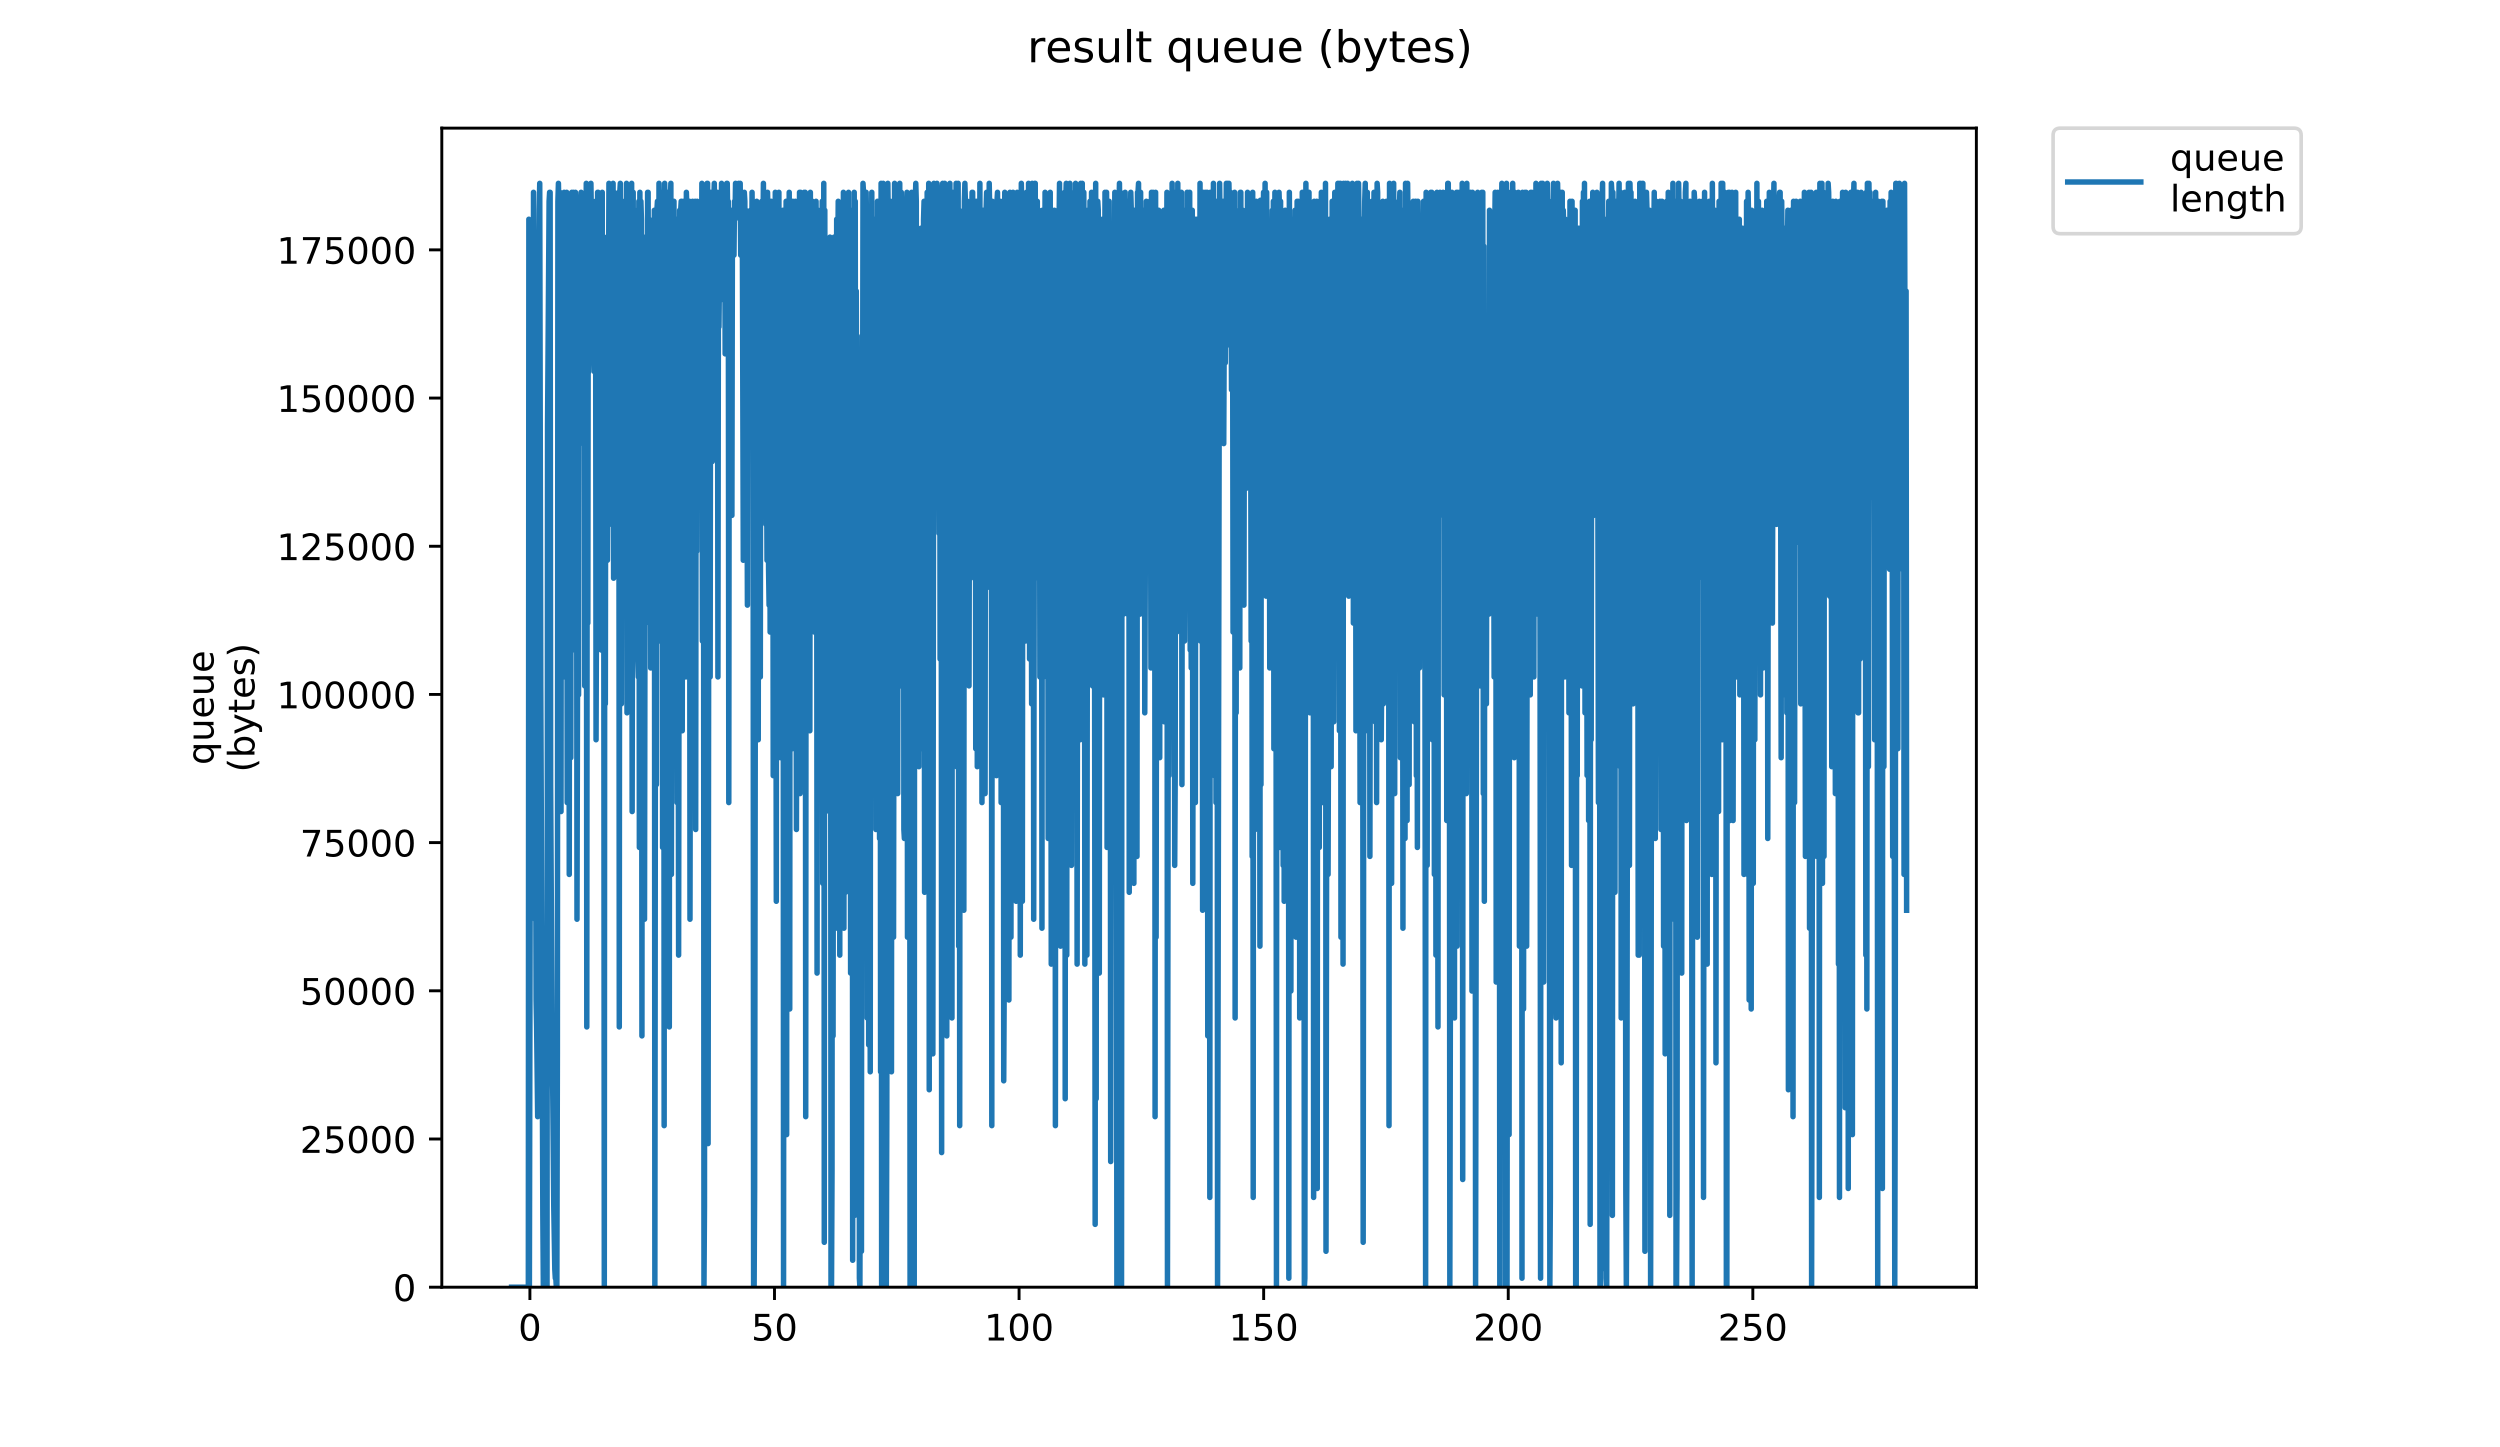 <?xml version="1.0" encoding="utf-8" standalone="no"?>
<!DOCTYPE svg PUBLIC "-//W3C//DTD SVG 1.1//EN"
  "http://www.w3.org/Graphics/SVG/1.1/DTD/svg11.dtd">
<!-- Created with matplotlib (https://matplotlib.org/) -->
<svg height="396pt" version="1.1" viewBox="0 0 684 396" width="684pt" xmlns="http://www.w3.org/2000/svg" xmlns:xlink="http://www.w3.org/1999/xlink">
 <defs>
  <style type="text/css">
*{stroke-linecap:butt;stroke-linejoin:round;}
  </style>
 </defs>
 <g id="figure_1">
  <g id="patch_1">
   <path d="M 0 396 
L 684 396 
L 684 0 
L 0 0 
z
" style="fill:#ffffff;"/>
  </g>
  <g id="axes_1">
   <g id="patch_2">
    <path d="M 120.879 352.174 
L 540.734 352.174 
L 540.734 35.062 
L 120.879 35.062 
z
" style="fill:#ffffff;"/>
   </g>
   <g id="matplotlib.axis_1">
    <g id="xtick_1">
     <g id="line2d_1">
      <defs>
       <path d="M 0 0 
L 0 3.5 
" id="mcb06e89a77" style="stroke:#000000;stroke-width:0.8;"/>
      </defs>
      <g>
       <use style="stroke:#000000;stroke-width:0.8;" x="144.981" xlink:href="#mcb06e89a77" y="352.174"/>
      </g>
     </g>
     <g id="text_1">
      <!-- 0 -->
      <defs>
       <path d="M 31.781 66.406 
Q 24.172 66.406 20.328 58.906 
Q 16.5 51.422 16.5 36.375 
Q 16.5 21.391 20.328 13.891 
Q 24.172 6.391 31.781 6.391 
Q 39.453 6.391 43.281 13.891 
Q 47.125 21.391 47.125 36.375 
Q 47.125 51.422 43.281 58.906 
Q 39.453 66.406 31.781 66.406 
z
M 31.781 74.219 
Q 44.047 74.219 50.516 64.516 
Q 56.984 54.828 56.984 36.375 
Q 56.984 17.969 50.516 8.266 
Q 44.047 -1.422 31.781 -1.422 
Q 19.531 -1.422 13.062 8.266 
Q 6.594 17.969 6.594 36.375 
Q 6.594 54.828 13.062 64.516 
Q 19.531 74.219 31.781 74.219 
z
" id="DejaVuSans-48"/>
      </defs>
      <g transform="translate(141.8 366.773)scale(0.1 -0.1)">
       <use xlink:href="#DejaVuSans-48"/>
      </g>
     </g>
    </g>
    <g id="xtick_2">
     <g id="line2d_2">
      <g>
       <use style="stroke:#000000;stroke-width:0.8;" x="211.9" xlink:href="#mcb06e89a77" y="352.174"/>
      </g>
     </g>
     <g id="text_2">
      <!-- 50 -->
      <defs>
       <path d="M 10.797 72.906 
L 49.516 72.906 
L 49.516 64.594 
L 19.828 64.594 
L 19.828 46.734 
Q 21.969 47.469 24.109 47.828 
Q 26.266 48.188 28.422 48.188 
Q 40.625 48.188 47.75 41.5 
Q 54.891 34.812 54.891 23.391 
Q 54.891 11.625 47.562 5.094 
Q 40.234 -1.422 26.906 -1.422 
Q 22.312 -1.422 17.547 -0.641 
Q 12.797 0.141 7.719 1.703 
L 7.719 11.625 
Q 12.109 9.234 16.797 8.062 
Q 21.484 6.891 26.703 6.891 
Q 35.156 6.891 40.078 11.328 
Q 45.016 15.766 45.016 23.391 
Q 45.016 31 40.078 35.438 
Q 35.156 39.891 26.703 39.891 
Q 22.75 39.891 18.812 39.016 
Q 14.891 38.141 10.797 36.281 
z
" id="DejaVuSans-53"/>
      </defs>
      <g transform="translate(205.537 366.773)scale(0.1 -0.1)">
       <use xlink:href="#DejaVuSans-53"/>
       <use x="63.623" xlink:href="#DejaVuSans-48"/>
      </g>
     </g>
    </g>
    <g id="xtick_3">
     <g id="line2d_3">
      <g>
       <use style="stroke:#000000;stroke-width:0.8;" x="278.818" xlink:href="#mcb06e89a77" y="352.174"/>
      </g>
     </g>
     <g id="text_3">
      <!-- 100 -->
      <defs>
       <path d="M 12.406 8.297 
L 28.516 8.297 
L 28.516 63.922 
L 10.984 60.406 
L 10.984 69.391 
L 28.422 72.906 
L 38.281 72.906 
L 38.281 8.297 
L 54.391 8.297 
L 54.391 0 
L 12.406 0 
z
" id="DejaVuSans-49"/>
      </defs>
      <g transform="translate(269.274 366.773)scale(0.1 -0.1)">
       <use xlink:href="#DejaVuSans-49"/>
       <use x="63.623" xlink:href="#DejaVuSans-48"/>
       <use x="127.246" xlink:href="#DejaVuSans-48"/>
      </g>
     </g>
    </g>
    <g id="xtick_4">
     <g id="line2d_4">
      <g>
       <use style="stroke:#000000;stroke-width:0.8;" x="345.737" xlink:href="#mcb06e89a77" y="352.174"/>
      </g>
     </g>
     <g id="text_4">
      <!-- 150 -->
      <g transform="translate(336.193 366.773)scale(0.1 -0.1)">
       <use xlink:href="#DejaVuSans-49"/>
       <use x="63.623" xlink:href="#DejaVuSans-53"/>
       <use x="127.246" xlink:href="#DejaVuSans-48"/>
      </g>
     </g>
    </g>
    <g id="xtick_5">
     <g id="line2d_5">
      <g>
       <use style="stroke:#000000;stroke-width:0.8;" x="412.655" xlink:href="#mcb06e89a77" y="352.174"/>
      </g>
     </g>
     <g id="text_5">
      <!-- 200 -->
      <defs>
       <path d="M 19.188 8.297 
L 53.609 8.297 
L 53.609 0 
L 7.328 0 
L 7.328 8.297 
Q 12.938 14.109 22.625 23.891 
Q 32.328 33.688 34.812 36.531 
Q 39.547 41.844 41.422 45.531 
Q 43.312 49.219 43.312 52.781 
Q 43.312 58.594 39.234 62.25 
Q 35.156 65.922 28.609 65.922 
Q 23.969 65.922 18.812 64.312 
Q 13.672 62.703 7.812 59.422 
L 7.812 69.391 
Q 13.766 71.781 18.938 73 
Q 24.125 74.219 28.422 74.219 
Q 39.75 74.219 46.484 68.547 
Q 53.219 62.891 53.219 53.422 
Q 53.219 48.922 51.531 44.891 
Q 49.859 40.875 45.406 35.406 
Q 44.188 33.984 37.641 27.219 
Q 31.109 20.453 19.188 8.297 
z
" id="DejaVuSans-50"/>
      </defs>
      <g transform="translate(403.111 366.773)scale(0.1 -0.1)">
       <use xlink:href="#DejaVuSans-50"/>
       <use x="63.623" xlink:href="#DejaVuSans-48"/>
       <use x="127.246" xlink:href="#DejaVuSans-48"/>
      </g>
     </g>
    </g>
    <g id="xtick_6">
     <g id="line2d_6">
      <g>
       <use style="stroke:#000000;stroke-width:0.8;" x="479.573" xlink:href="#mcb06e89a77" y="352.174"/>
      </g>
     </g>
     <g id="text_6">
      <!-- 250 -->
      <g transform="translate(470.03 366.773)scale(0.1 -0.1)">
       <use xlink:href="#DejaVuSans-50"/>
       <use x="63.623" xlink:href="#DejaVuSans-53"/>
       <use x="127.246" xlink:href="#DejaVuSans-48"/>
      </g>
     </g>
    </g>
   </g>
   <g id="matplotlib.axis_2">
    <g id="ytick_1">
     <g id="line2d_7">
      <defs>
       <path d="M 0 0 
L -3.5 0 
" id="m27c1024bfb" style="stroke:#000000;stroke-width:0.8;"/>
      </defs>
      <g>
       <use style="stroke:#000000;stroke-width:0.8;" x="120.879" xlink:href="#m27c1024bfb" y="352.174"/>
      </g>
     </g>
     <g id="text_7">
      <!-- 0 -->
      <g transform="translate(107.516 355.973)scale(0.1 -0.1)">
       <use xlink:href="#DejaVuSans-48"/>
      </g>
     </g>
    </g>
    <g id="ytick_2">
     <g id="line2d_8">
      <g>
       <use style="stroke:#000000;stroke-width:0.8;" x="120.879" xlink:href="#m27c1024bfb" y="311.63"/>
      </g>
     </g>
     <g id="text_8">
      <!-- 25000 -->
      <g transform="translate(82.066 315.429)scale(0.1 -0.1)">
       <use xlink:href="#DejaVuSans-50"/>
       <use x="63.623" xlink:href="#DejaVuSans-53"/>
       <use x="127.246" xlink:href="#DejaVuSans-48"/>
       <use x="190.869" xlink:href="#DejaVuSans-48"/>
       <use x="254.492" xlink:href="#DejaVuSans-48"/>
      </g>
     </g>
    </g>
    <g id="ytick_3">
     <g id="line2d_9">
      <g>
       <use style="stroke:#000000;stroke-width:0.8;" x="120.879" xlink:href="#m27c1024bfb" y="271.085"/>
      </g>
     </g>
     <g id="text_9">
      <!-- 50000 -->
      <g transform="translate(82.066 274.884)scale(0.1 -0.1)">
       <use xlink:href="#DejaVuSans-53"/>
       <use x="63.623" xlink:href="#DejaVuSans-48"/>
       <use x="127.246" xlink:href="#DejaVuSans-48"/>
       <use x="190.869" xlink:href="#DejaVuSans-48"/>
       <use x="254.492" xlink:href="#DejaVuSans-48"/>
      </g>
     </g>
    </g>
    <g id="ytick_4">
     <g id="line2d_10">
      <g>
       <use style="stroke:#000000;stroke-width:0.8;" x="120.879" xlink:href="#m27c1024bfb" y="230.541"/>
      </g>
     </g>
     <g id="text_10">
      <!-- 75000 -->
      <defs>
       <path d="M 8.203 72.906 
L 55.078 72.906 
L 55.078 68.703 
L 28.609 0 
L 18.312 0 
L 43.219 64.594 
L 8.203 64.594 
z
" id="DejaVuSans-55"/>
      </defs>
      <g transform="translate(82.066 234.34)scale(0.1 -0.1)">
       <use xlink:href="#DejaVuSans-55"/>
       <use x="63.623" xlink:href="#DejaVuSans-53"/>
       <use x="127.246" xlink:href="#DejaVuSans-48"/>
       <use x="190.869" xlink:href="#DejaVuSans-48"/>
       <use x="254.492" xlink:href="#DejaVuSans-48"/>
      </g>
     </g>
    </g>
    <g id="ytick_5">
     <g id="line2d_11">
      <g>
       <use style="stroke:#000000;stroke-width:0.8;" x="120.879" xlink:href="#m27c1024bfb" y="189.996"/>
      </g>
     </g>
     <g id="text_11">
      <!-- 100000 -->
      <g transform="translate(75.704 193.795)scale(0.1 -0.1)">
       <use xlink:href="#DejaVuSans-49"/>
       <use x="63.623" xlink:href="#DejaVuSans-48"/>
       <use x="127.246" xlink:href="#DejaVuSans-48"/>
       <use x="190.869" xlink:href="#DejaVuSans-48"/>
       <use x="254.492" xlink:href="#DejaVuSans-48"/>
       <use x="318.115" xlink:href="#DejaVuSans-48"/>
      </g>
     </g>
    </g>
    <g id="ytick_6">
     <g id="line2d_12">
      <g>
       <use style="stroke:#000000;stroke-width:0.8;" x="120.879" xlink:href="#m27c1024bfb" y="149.452"/>
      </g>
     </g>
     <g id="text_12">
      <!-- 125000 -->
      <g transform="translate(75.704 153.251)scale(0.1 -0.1)">
       <use xlink:href="#DejaVuSans-49"/>
       <use x="63.623" xlink:href="#DejaVuSans-50"/>
       <use x="127.246" xlink:href="#DejaVuSans-53"/>
       <use x="190.869" xlink:href="#DejaVuSans-48"/>
       <use x="254.492" xlink:href="#DejaVuSans-48"/>
       <use x="318.115" xlink:href="#DejaVuSans-48"/>
      </g>
     </g>
    </g>
    <g id="ytick_7">
     <g id="line2d_13">
      <g>
       <use style="stroke:#000000;stroke-width:0.8;" x="120.879" xlink:href="#m27c1024bfb" y="108.907"/>
      </g>
     </g>
     <g id="text_13">
      <!-- 150000 -->
      <g transform="translate(75.704 112.706)scale(0.1 -0.1)">
       <use xlink:href="#DejaVuSans-49"/>
       <use x="63.623" xlink:href="#DejaVuSans-53"/>
       <use x="127.246" xlink:href="#DejaVuSans-48"/>
       <use x="190.869" xlink:href="#DejaVuSans-48"/>
       <use x="254.492" xlink:href="#DejaVuSans-48"/>
       <use x="318.115" xlink:href="#DejaVuSans-48"/>
      </g>
     </g>
    </g>
    <g id="ytick_8">
     <g id="line2d_14">
      <g>
       <use style="stroke:#000000;stroke-width:0.8;" x="120.879" xlink:href="#m27c1024bfb" y="68.363"/>
      </g>
     </g>
     <g id="text_14">
      <!-- 175000 -->
      <g transform="translate(75.704 72.162)scale(0.1 -0.1)">
       <use xlink:href="#DejaVuSans-49"/>
       <use x="63.623" xlink:href="#DejaVuSans-55"/>
       <use x="127.246" xlink:href="#DejaVuSans-53"/>
       <use x="190.869" xlink:href="#DejaVuSans-48"/>
       <use x="254.492" xlink:href="#DejaVuSans-48"/>
       <use x="318.115" xlink:href="#DejaVuSans-48"/>
      </g>
     </g>
    </g>
    <g id="text_15">
     <!-- queue -->
     <defs>
      <path d="M 14.797 27.297 
Q 14.797 17.391 18.875 11.75 
Q 22.953 6.109 30.078 6.109 
Q 37.203 6.109 41.297 11.75 
Q 45.406 17.391 45.406 27.297 
Q 45.406 37.203 41.297 42.844 
Q 37.203 48.484 30.078 48.484 
Q 22.953 48.484 18.875 42.844 
Q 14.797 37.203 14.797 27.297 
z
M 45.406 8.203 
Q 42.578 3.328 38.25 0.953 
Q 33.938 -1.422 27.875 -1.422 
Q 17.969 -1.422 11.734 6.484 
Q 5.516 14.406 5.516 27.297 
Q 5.516 40.188 11.734 48.094 
Q 17.969 56 27.875 56 
Q 33.938 56 38.25 53.625 
Q 42.578 51.266 45.406 46.391 
L 45.406 54.688 
L 54.391 54.688 
L 54.391 -20.797 
L 45.406 -20.797 
z
" id="DejaVuSans-113"/>
      <path d="M 8.5 21.578 
L 8.5 54.688 
L 17.484 54.688 
L 17.484 21.922 
Q 17.484 14.156 20.5 10.266 
Q 23.531 6.391 29.594 6.391 
Q 36.859 6.391 41.078 11.031 
Q 45.312 15.672 45.312 23.688 
L 45.312 54.688 
L 54.297 54.688 
L 54.297 0 
L 45.312 0 
L 45.312 8.406 
Q 42.047 3.422 37.719 1 
Q 33.406 -1.422 27.688 -1.422 
Q 18.266 -1.422 13.375 4.438 
Q 8.5 10.297 8.5 21.578 
z
M 31.109 56 
z
" id="DejaVuSans-117"/>
      <path d="M 56.203 29.594 
L 56.203 25.203 
L 14.891 25.203 
Q 15.484 15.922 20.484 11.062 
Q 25.484 6.203 34.422 6.203 
Q 39.594 6.203 44.453 7.469 
Q 49.312 8.734 54.109 11.281 
L 54.109 2.781 
Q 49.266 0.734 44.188 -0.344 
Q 39.109 -1.422 33.891 -1.422 
Q 20.797 -1.422 13.156 6.188 
Q 5.516 13.812 5.516 26.812 
Q 5.516 40.234 12.766 48.109 
Q 20.016 56 32.328 56 
Q 43.359 56 49.781 48.891 
Q 56.203 41.797 56.203 29.594 
z
M 47.219 32.234 
Q 47.125 39.594 43.094 43.984 
Q 39.062 48.391 32.422 48.391 
Q 24.906 48.391 20.391 44.141 
Q 15.875 39.891 15.188 32.172 
z
" id="DejaVuSans-101"/>
     </defs>
     <g transform="translate(58.426 209.283)rotate(-90)scale(0.1 -0.1)">
      <use xlink:href="#DejaVuSans-113"/>
      <use x="63.477" xlink:href="#DejaVuSans-117"/>
      <use x="126.855" xlink:href="#DejaVuSans-101"/>
      <use x="188.379" xlink:href="#DejaVuSans-117"/>
      <use x="251.758" xlink:href="#DejaVuSans-101"/>
     </g>
     <!-- (bytes) -->
     <defs>
      <path d="M 31 75.875 
Q 24.469 64.656 21.281 53.656 
Q 18.109 42.672 18.109 31.391 
Q 18.109 20.125 21.312 9.062 
Q 24.516 -2 31 -13.188 
L 23.188 -13.188 
Q 15.875 -1.703 12.234 9.375 
Q 8.594 20.453 8.594 31.391 
Q 8.594 42.281 12.203 53.312 
Q 15.828 64.359 23.188 75.875 
z
" id="DejaVuSans-40"/>
      <path d="M 48.688 27.297 
Q 48.688 37.203 44.609 42.844 
Q 40.531 48.484 33.406 48.484 
Q 26.266 48.484 22.188 42.844 
Q 18.109 37.203 18.109 27.297 
Q 18.109 17.391 22.188 11.75 
Q 26.266 6.109 33.406 6.109 
Q 40.531 6.109 44.609 11.75 
Q 48.688 17.391 48.688 27.297 
z
M 18.109 46.391 
Q 20.953 51.266 25.266 53.625 
Q 29.594 56 35.594 56 
Q 45.562 56 51.781 48.094 
Q 58.016 40.188 58.016 27.297 
Q 58.016 14.406 51.781 6.484 
Q 45.562 -1.422 35.594 -1.422 
Q 29.594 -1.422 25.266 0.953 
Q 20.953 3.328 18.109 8.203 
L 18.109 0 
L 9.078 0 
L 9.078 75.984 
L 18.109 75.984 
z
" id="DejaVuSans-98"/>
      <path d="M 32.172 -5.078 
Q 28.375 -14.844 24.75 -17.812 
Q 21.141 -20.797 15.094 -20.797 
L 7.906 -20.797 
L 7.906 -13.281 
L 13.188 -13.281 
Q 16.891 -13.281 18.938 -11.516 
Q 21 -9.766 23.484 -3.219 
L 25.094 0.875 
L 2.984 54.688 
L 12.5 54.688 
L 29.594 11.922 
L 46.688 54.688 
L 56.203 54.688 
z
" id="DejaVuSans-121"/>
      <path d="M 18.312 70.219 
L 18.312 54.688 
L 36.812 54.688 
L 36.812 47.703 
L 18.312 47.703 
L 18.312 18.016 
Q 18.312 11.328 20.141 9.422 
Q 21.969 7.516 27.594 7.516 
L 36.812 7.516 
L 36.812 0 
L 27.594 0 
Q 17.188 0 13.234 3.875 
Q 9.281 7.766 9.281 18.016 
L 9.281 47.703 
L 2.688 47.703 
L 2.688 54.688 
L 9.281 54.688 
L 9.281 70.219 
z
" id="DejaVuSans-116"/>
      <path d="M 44.281 53.078 
L 44.281 44.578 
Q 40.484 46.531 36.375 47.5 
Q 32.281 48.484 27.875 48.484 
Q 21.188 48.484 17.844 46.438 
Q 14.5 44.391 14.5 40.281 
Q 14.5 37.156 16.891 35.375 
Q 19.281 33.594 26.516 31.984 
L 29.594 31.297 
Q 39.156 29.25 43.188 25.516 
Q 47.219 21.781 47.219 15.094 
Q 47.219 7.469 41.188 3.016 
Q 35.156 -1.422 24.609 -1.422 
Q 20.219 -1.422 15.453 -0.562 
Q 10.688 0.297 5.422 2 
L 5.422 11.281 
Q 10.406 8.688 15.234 7.391 
Q 20.062 6.109 24.812 6.109 
Q 31.156 6.109 34.562 8.281 
Q 37.984 10.453 37.984 14.406 
Q 37.984 18.062 35.516 20.016 
Q 33.062 21.969 24.703 23.781 
L 21.578 24.516 
Q 13.234 26.266 9.516 29.906 
Q 5.812 33.547 5.812 39.891 
Q 5.812 47.609 11.281 51.797 
Q 16.75 56 26.812 56 
Q 31.781 56 36.172 55.266 
Q 40.578 54.547 44.281 53.078 
z
" id="DejaVuSans-115"/>
      <path d="M 8.016 75.875 
L 15.828 75.875 
Q 23.141 64.359 26.781 53.312 
Q 30.422 42.281 30.422 31.391 
Q 30.422 20.453 26.781 9.375 
Q 23.141 -1.703 15.828 -13.188 
L 8.016 -13.188 
Q 14.5 -2 17.703 9.062 
Q 20.906 20.125 20.906 31.391 
Q 20.906 42.672 17.703 53.656 
Q 14.5 64.656 8.016 75.875 
z
" id="DejaVuSans-41"/>
     </defs>
     <g transform="translate(69.624 211.295)rotate(-90)scale(0.1 -0.1)">
      <use xlink:href="#DejaVuSans-40"/>
      <use x="39.014" xlink:href="#DejaVuSans-98"/>
      <use x="102.49" xlink:href="#DejaVuSans-121"/>
      <use x="161.67" xlink:href="#DejaVuSans-116"/>
      <use x="200.879" xlink:href="#DejaVuSans-101"/>
      <use x="262.402" xlink:href="#DejaVuSans-115"/>
      <use x="314.502" xlink:href="#DejaVuSans-41"/>
     </g>
    </g>
   </g>
   <g id="line2d_15">
    <path clip-path="url(#pad1db4e15f)" d="M 139.963 352.174 
L 144.554 352.174 
L 144.695 59.985 
L 144.839 352.174 
L 145.122 204.852 
L 145.404 175.387 
L 145.545 219.584 
L 145.686 155.744 
L 145.828 187.664 
L 145.969 52.618 
L 146.109 180.298 
L 146.252 69.806 
L 146.399 251.504 
L 146.54 219.584 
L 146.682 273.602 
L 146.823 280.968 
L 147.105 305.522 
L 147.247 89.449 
L 147.529 57.529 
L 147.671 50.163 
L 147.954 187.664 
L 148.237 256.415 
L 148.519 332.531 
L 148.66 352.174 
L 148.804 352.174 
L 148.948 349.719 
L 149.093 352.174 
L 149.667 352.174 
L 149.809 116.458 
L 150.234 55.074 
L 150.375 52.618 
L 150.515 52.618 
L 150.657 214.673 
L 151.082 290.79 
L 151.224 298.156 
L 151.509 330.076 
L 151.792 347.263 
L 151.934 349.719 
L 152.075 349.719 
L 152.217 352.174 
L 152.358 352.174 
L 152.501 288.227 
L 152.643 55.074 
L 152.784 50.163 
L 152.926 57.529 
L 153.067 52.618 
L 153.208 52.618 
L 153.35 69.806 
L 153.491 222.039 
L 153.633 55.074 
L 153.774 170.476 
L 153.915 57.529 
L 154.197 155.744 
L 154.339 52.618 
L 154.48 185.209 
L 154.62 59.985 
L 154.761 150.833 
L 154.902 133.646 
L 155.043 52.618 
L 155.184 219.584 
L 155.467 82.083 
L 155.608 57.529 
L 155.749 239.246 
L 155.889 57.529 
L 156.031 55.074 
L 156.171 207.307 
L 156.312 55.074 
L 156.453 52.618 
L 156.594 91.904 
L 156.735 177.843 
L 156.876 52.618 
L 157.017 55.074 
L 157.158 94.36 
L 157.44 52.618 
L 157.722 77.172 
L 157.863 251.504 
L 158.004 190.119 
L 158.145 62.44 
L 158.289 190.119 
L 158.43 64.873 
L 158.712 55.074 
L 158.853 55.074 
L 158.994 52.618 
L 159.134 64.873 
L 159.275 55.074 
L 159.416 64.873 
L 159.558 121.369 
L 159.84 55.074 
L 159.98 187.664 
L 160.121 62.44 
L 160.262 89.449 
L 160.403 50.163 
L 160.544 280.968 
L 160.685 84.538 
L 160.826 170.476 
L 160.967 59.985 
L 161.108 101.726 
L 161.249 91.904 
L 161.39 62.44 
L 161.531 69.806 
L 161.672 50.163 
L 161.813 59.985 
L 162.095 55.074 
L 162.236 84.538 
L 162.377 79.628 
L 162.658 101.726 
L 162.799 59.985 
L 162.939 55.074 
L 163.08 202.396 
L 163.221 160.655 
L 163.503 52.618 
L 163.645 52.618 
L 163.926 59.985 
L 164.21 116.458 
L 164.35 82.083 
L 164.491 177.843 
L 164.632 55.074 
L 164.773 52.618 
L 164.914 163.11 
L 165.055 86.994 
L 165.195 158.2 
L 165.336 352.174 
L 165.478 116.458 
L 165.619 192.575 
L 165.76 84.538 
L 165.9 118.914 
L 166.042 64.873 
L 166.183 153.289 
L 166.606 50.163 
L 166.747 143.467 
L 166.889 55.074 
L 167.031 121.369 
L 167.314 104.181 
L 167.455 96.815 
L 167.597 57.529 
L 167.739 50.163 
L 167.88 158.2 
L 168.021 52.618 
L 168.305 101.726 
L 168.447 55.074 
L 168.587 55.074 
L 169.013 143.467 
L 169.295 52.618 
L 169.435 280.968 
L 169.576 52.618 
L 169.717 50.163 
L 169.998 192.575 
L 170.14 59.985 
L 170.28 57.529 
L 170.421 69.806 
L 170.562 138.557 
L 170.703 128.735 
L 170.845 55.074 
L 170.985 55.074 
L 171.126 165.566 
L 171.407 50.163 
L 171.548 195.03 
L 171.689 86.994 
L 171.83 148.378 
L 171.971 55.074 
L 172.252 59.985 
L 172.393 64.873 
L 172.533 52.618 
L 172.674 55.074 
L 172.815 50.163 
L 172.956 222.039 
L 173.238 52.618 
L 173.378 116.458 
L 173.52 128.735 
L 173.662 57.529 
L 173.802 136.101 
L 173.943 74.717 
L 174.084 145.923 
L 174.225 59.985 
L 174.366 57.529 
L 174.507 180.298 
L 174.647 185.209 
L 174.788 55.074 
L 174.929 231.861 
L 175.07 52.618 
L 175.21 106.637 
L 175.351 55.074 
L 175.492 59.985 
L 175.633 283.424 
L 175.774 69.806 
L 175.915 116.458 
L 176.055 64.873 
L 176.338 251.504 
L 176.62 64.873 
L 176.761 69.806 
L 176.902 148.378 
L 177.043 131.19 
L 177.184 52.618 
L 177.326 52.618 
L 177.468 118.914 
L 177.609 59.985 
L 177.751 170.476 
L 177.893 101.726 
L 178.034 182.753 
L 178.176 79.628 
L 178.46 123.824 
L 178.601 64.873 
L 178.885 158.2 
L 179.026 57.529 
L 179.168 352.174 
L 179.451 57.529 
L 179.592 214.673 
L 179.733 57.529 
L 179.874 55.074 
L 180.158 175.387 
L 180.299 50.163 
L 180.441 57.529 
L 180.582 175.387 
L 180.865 52.618 
L 181.006 62.44 
L 181.147 55.074 
L 181.288 231.861 
L 181.429 59.985 
L 181.57 57.529 
L 181.711 307.977 
L 181.852 50.163 
L 181.994 57.529 
L 182.135 158.2 
L 182.277 79.628 
L 182.418 141.012 
L 182.559 57.529 
L 182.7 52.618 
L 182.841 79.628 
L 183.124 280.968 
L 183.265 57.529 
L 183.406 55.074 
L 183.548 50.163 
L 183.692 239.246 
L 183.974 55.074 
L 184.115 165.566 
L 184.257 57.529 
L 184.397 55.074 
L 184.538 136.101 
L 184.679 59.985 
L 184.82 138.557 
L 185.104 59.985 
L 185.245 219.584 
L 185.386 62.44 
L 185.668 261.325 
L 185.953 57.529 
L 186.094 59.985 
L 186.378 55.074 
L 186.519 55.074 
L 186.66 199.941 
L 186.8 94.36 
L 186.942 150.833 
L 187.084 55.074 
L 187.226 111.547 
L 187.367 57.529 
L 187.508 62.44 
L 187.651 185.209 
L 187.792 52.618 
L 187.933 57.529 
L 188.074 57.529 
L 188.216 114.003 
L 188.357 64.873 
L 188.498 55.074 
L 188.639 55.074 
L 188.78 251.504 
L 189.064 84.538 
L 189.348 187.664 
L 189.489 55.074 
L 189.63 72.261 
L 189.771 133.646 
L 189.912 64.873 
L 190.053 133.646 
L 190.195 55.074 
L 190.337 226.95 
L 190.478 84.538 
L 190.62 150.833 
L 190.761 55.074 
L 190.903 59.985 
L 191.185 131.19 
L 191.468 57.529 
L 191.61 138.557 
L 192.035 50.163 
L 192.178 175.387 
L 192.318 150.833 
L 192.459 59.985 
L 192.605 352.174 
L 192.747 330.076 
L 192.888 121.369 
L 193.031 99.271 
L 193.172 55.074 
L 193.313 57.529 
L 193.454 50.163 
L 193.595 50.163 
L 193.736 312.888 
L 194.018 57.529 
L 194.159 55.074 
L 194.301 185.209 
L 194.443 52.618 
L 194.584 104.181 
L 194.726 96.815 
L 194.867 126.28 
L 195.29 55.074 
L 195.432 50.163 
L 195.714 77.172 
L 195.855 52.618 
L 195.998 91.904 
L 196.139 84.538 
L 196.281 52.618 
L 196.423 185.209 
L 196.564 72.261 
L 196.706 89.449 
L 196.989 59.985 
L 197.13 82.083 
L 197.414 50.163 
L 197.556 55.074 
L 197.698 67.351 
L 197.839 62.44 
L 197.981 52.618 
L 198.123 57.529 
L 198.265 52.618 
L 198.406 96.815 
L 198.689 52.618 
L 198.831 50.163 
L 198.973 50.163 
L 199.114 59.985 
L 199.256 55.074 
L 199.398 219.584 
L 199.54 69.806 
L 199.682 57.529 
L 199.824 62.44 
L 199.965 57.529 
L 200.249 141.012 
L 200.39 59.985 
L 200.532 57.529 
L 200.674 57.529 
L 200.816 69.806 
L 200.958 55.074 
L 201.1 59.985 
L 201.241 50.163 
L 201.383 52.618 
L 201.524 57.529 
L 201.807 52.618 
L 201.95 57.529 
L 202.091 50.163 
L 202.233 52.618 
L 202.375 52.618 
L 202.516 50.163 
L 202.657 69.806 
L 202.94 57.529 
L 203.081 55.074 
L 203.363 153.289 
L 203.504 59.985 
L 203.644 52.618 
L 203.787 55.074 
L 203.928 136.101 
L 204.069 57.529 
L 204.21 67.351 
L 204.491 165.566 
L 204.632 64.873 
L 204.773 62.44 
L 204.914 72.261 
L 205.057 99.271 
L 205.198 62.44 
L 205.339 57.529 
L 205.481 94.36 
L 205.622 82.083 
L 205.762 52.618 
L 205.903 72.261 
L 206.044 109.092 
L 206.184 352.174 
L 206.327 352.174 
L 206.469 325.165 
L 206.751 116.458 
L 206.891 59.985 
L 207.032 55.074 
L 207.173 89.449 
L 207.455 202.396 
L 207.596 67.351 
L 207.739 109.092 
L 207.881 59.985 
L 208.023 185.209 
L 208.164 64.873 
L 208.305 116.458 
L 208.446 55.074 
L 208.587 79.628 
L 208.869 50.163 
L 209.152 94.36 
L 209.293 82.083 
L 209.434 59.985 
L 209.576 143.467 
L 209.717 121.369 
L 209.857 153.289 
L 209.998 52.618 
L 210.14 59.985 
L 210.281 155.744 
L 210.424 165.566 
L 210.566 96.815 
L 210.707 172.932 
L 210.848 62.44 
L 210.989 55.074 
L 211.129 57.529 
L 211.27 150.833 
L 211.411 77.172 
L 211.551 212.218 
L 211.692 55.074 
L 211.835 204.852 
L 212.118 52.618 
L 212.399 246.593 
L 212.54 55.074 
L 212.682 192.575 
L 212.822 101.726 
L 212.963 128.735 
L 213.105 52.618 
L 213.246 138.557 
L 213.388 104.181 
L 213.53 207.307 
L 213.671 136.101 
L 213.812 180.298 
L 213.953 131.19 
L 214.095 131.19 
L 214.235 57.529 
L 214.378 352.174 
L 214.519 150.833 
L 214.66 138.557 
L 214.801 57.529 
L 214.942 251.504 
L 215.083 55.074 
L 215.224 310.433 
L 215.365 55.074 
L 215.506 266.236 
L 215.647 69.806 
L 215.788 109.092 
L 215.929 52.618 
L 216.07 276.058 
L 216.21 55.074 
L 216.352 64.873 
L 216.634 57.529 
L 216.774 204.852 
L 216.915 55.074 
L 217.339 185.209 
L 217.479 59.985 
L 217.62 55.074 
L 217.902 226.95 
L 218.184 99.271 
L 218.325 55.074 
L 218.467 72.261 
L 218.609 133.646 
L 218.749 52.618 
L 218.89 217.129 
L 219.032 52.618 
L 219.173 55.074 
L 219.314 121.369 
L 219.455 55.074 
L 219.596 182.753 
L 219.879 55.074 
L 220.02 52.618 
L 220.16 185.209 
L 220.302 52.618 
L 220.443 305.522 
L 220.584 69.806 
L 220.725 57.529 
L 220.866 109.092 
L 221.149 55.074 
L 221.292 141.012 
L 221.433 82.083 
L 221.575 199.941 
L 221.715 52.618 
L 221.856 172.932 
L 221.998 145.923 
L 222.138 67.351 
L 222.279 55.074 
L 222.42 148.378 
L 222.702 59.985 
L 222.842 172.932 
L 223.265 55.074 
L 223.406 79.628 
L 223.547 266.236 
L 223.687 77.172 
L 223.828 57.529 
L 223.97 69.806 
L 224.112 199.941 
L 224.253 62.44 
L 224.394 59.985 
L 224.536 199.941 
L 224.677 79.628 
L 224.818 145.923 
L 224.959 55.074 
L 225.1 241.682 
L 225.383 50.163 
L 225.524 339.897 
L 225.665 57.529 
L 225.947 222.039 
L 226.23 118.914 
L 226.372 143.467 
L 226.514 131.19 
L 226.656 192.575 
L 226.797 172.932 
L 227.079 64.873 
L 227.22 69.806 
L 227.362 352.174 
L 227.503 352.174 
L 227.643 320.254 
L 227.784 67.351 
L 227.926 283.424 
L 228.209 64.873 
L 228.351 128.735 
L 228.491 123.824 
L 228.632 89.449 
L 228.774 145.923 
L 228.915 59.985 
L 229.057 253.959 
L 229.198 74.717 
L 229.339 55.074 
L 229.481 241.682 
L 229.622 57.529 
L 229.763 261.325 
L 229.905 59.985 
L 230.188 153.289 
L 230.328 57.529 
L 230.47 212.218 
L 230.612 234.316 
L 230.753 52.618 
L 230.895 253.959 
L 231.176 57.529 
L 231.317 244.138 
L 231.457 57.529 
L 231.598 57.529 
L 231.739 131.19 
L 231.88 145.923 
L 232.021 62.44 
L 232.162 52.618 
L 232.303 212.218 
L 232.444 138.557 
L 232.584 123.824 
L 232.725 266.236 
L 232.865 121.369 
L 233.006 133.646 
L 233.147 57.529 
L 233.288 344.808 
L 233.429 91.904 
L 233.571 312.888 
L 233.712 52.618 
L 233.854 332.531 
L 233.995 55.074 
L 234.137 212.218 
L 234.278 79.628 
L 234.561 160.655 
L 234.702 99.271 
L 234.843 207.307 
L 234.985 99.271 
L 235.127 349.719 
L 235.268 352.174 
L 235.551 226.95 
L 235.693 342.353 
L 235.834 91.904 
L 235.975 141.012 
L 236.116 50.163 
L 236.258 52.618 
L 236.542 153.289 
L 236.683 172.932 
L 236.825 57.529 
L 236.967 52.618 
L 237.107 62.44 
L 237.249 278.513 
L 237.39 57.529 
L 237.673 285.879 
L 237.814 57.529 
L 238.098 293.245 
L 238.239 57.529 
L 238.381 116.458 
L 238.522 52.618 
L 238.663 160.655 
L 238.804 59.985 
L 238.945 74.717 
L 239.088 109.092 
L 239.23 59.985 
L 239.372 59.985 
L 239.513 89.449 
L 239.653 226.95 
L 239.794 59.985 
L 239.936 168.021 
L 240.077 55.074 
L 240.218 195.03 
L 240.501 59.985 
L 240.643 229.405 
L 240.784 64.873 
L 240.926 293.245 
L 241.068 50.163 
L 241.214 352.174 
L 241.356 312.888 
L 241.638 50.163 
L 241.781 55.074 
L 241.922 55.074 
L 242.064 52.618 
L 242.206 57.529 
L 242.489 352.174 
L 242.632 305.522 
L 242.915 50.163 
L 243.057 62.44 
L 243.198 55.074 
L 243.34 55.074 
L 243.481 57.529 
L 243.623 55.074 
L 243.765 57.529 
L 243.906 293.245 
L 244.048 82.083 
L 244.331 55.074 
L 244.473 256.415 
L 244.757 50.163 
L 244.898 190.119 
L 245.181 59.985 
L 245.322 52.618 
L 245.605 217.129 
L 245.888 55.074 
L 246.03 64.873 
L 246.171 50.163 
L 246.454 187.664 
L 246.595 52.618 
L 246.736 59.985 
L 247.017 150.833 
L 247.158 59.985 
L 247.299 226.95 
L 247.439 229.405 
L 247.58 104.181 
L 247.722 121.369 
L 247.863 59.985 
L 248.004 59.985 
L 248.145 52.618 
L 248.287 256.415 
L 248.428 99.271 
L 248.57 128.735 
L 248.712 55.074 
L 248.853 109.092 
L 248.995 352.174 
L 249.143 344.808 
L 249.425 52.618 
L 249.566 253.959 
L 249.849 57.529 
L 249.99 59.985 
L 250.133 352.174 
L 250.274 59.985 
L 250.557 50.163 
L 250.698 55.074 
L 250.839 145.786 
L 250.98 145.923 
L 251.122 72.261 
L 251.264 101.726 
L 251.406 209.762 
L 251.548 79.628 
L 251.833 187.664 
L 251.975 62.44 
L 252.115 204.852 
L 252.257 77.172 
L 252.399 79.628 
L 252.541 177.843 
L 252.682 59.985 
L 252.824 55.074 
L 252.966 244.138 
L 253.108 72.261 
L 253.249 55.074 
L 253.531 150.833 
L 253.672 52.618 
L 253.814 59.985 
L 253.955 121.369 
L 254.096 50.163 
L 254.237 298.156 
L 254.377 57.529 
L 254.518 52.618 
L 254.659 57.529 
L 254.801 175.387 
L 254.943 67.351 
L 255.085 57.529 
L 255.226 288.334 
L 255.51 50.163 
L 255.652 104.181 
L 255.794 57.529 
L 255.935 52.618 
L 256.218 99.271 
L 256.36 50.163 
L 256.642 59.985 
L 256.925 145.923 
L 257.066 55.074 
L 257.207 180.298 
L 257.49 74.717 
L 257.631 315.344 
L 257.771 52.618 
L 257.912 50.163 
L 258.054 170.476 
L 258.336 55.074 
L 258.476 50.163 
L 258.619 133.646 
L 258.76 62.44 
L 258.902 55.074 
L 259.042 283.424 
L 259.184 57.529 
L 259.324 55.074 
L 259.465 55.074 
L 259.747 177.843 
L 259.889 50.163 
L 260.03 217.129 
L 260.312 59.985 
L 260.454 278.513 
L 260.595 52.618 
L 260.737 55.074 
L 260.879 91.904 
L 261.02 192.575 
L 261.161 55.074 
L 261.303 163.11 
L 261.585 50.163 
L 261.726 209.762 
L 262.008 52.618 
L 262.149 50.163 
L 262.29 258.87 
L 262.431 57.529 
L 262.574 307.977 
L 262.716 106.637 
L 262.999 59.985 
L 263.424 94.36 
L 263.566 69.806 
L 263.707 249.048 
L 263.849 55.074 
L 263.991 50.163 
L 264.132 55.074 
L 264.414 91.904 
L 264.555 182.753 
L 264.696 55.074 
L 264.837 57.529 
L 264.978 69.806 
L 265.12 187.664 
L 265.404 57.529 
L 265.546 158.2 
L 265.688 136.101 
L 265.829 59.985 
L 265.971 52.618 
L 266.112 52.618 
L 266.254 82.083 
L 266.396 59.985 
L 266.538 118.914 
L 266.679 57.529 
L 266.82 55.074 
L 266.962 204.852 
L 267.244 55.074 
L 267.385 209.762 
L 267.669 57.529 
L 267.81 99.271 
L 267.954 185.209 
L 268.096 50.163 
L 268.237 148.378 
L 268.379 57.529 
L 268.521 59.985 
L 268.663 219.584 
L 268.804 72.261 
L 268.947 57.529 
L 269.088 204.852 
L 269.373 79.628 
L 269.515 217.129 
L 269.657 82.083 
L 269.798 57.529 
L 269.94 52.618 
L 270.082 133.646 
L 270.223 67.351 
L 270.507 160.655 
L 270.649 50.163 
L 270.79 57.529 
L 270.932 72.261 
L 271.075 57.529 
L 271.217 82.083 
L 271.359 307.977 
L 271.501 55.074 
L 271.784 158.2 
L 271.925 62.44 
L 272.067 111.547 
L 272.208 114.003 
L 272.35 207.307 
L 272.492 57.529 
L 272.634 212.218 
L 272.776 55.074 
L 272.917 52.618 
L 273.2 170.476 
L 273.483 59.985 
L 273.624 55.074 
L 273.766 89.449 
L 273.908 219.584 
L 274.05 101.726 
L 274.191 182.753 
L 274.333 55.074 
L 274.475 64.873 
L 274.617 295.71 
L 274.758 268.691 
L 274.9 52.618 
L 275.042 195.03 
L 275.184 62.44 
L 275.325 82.083 
L 275.466 55.074 
L 275.75 131.19 
L 275.892 123.824 
L 276.033 273.602 
L 276.317 52.618 
L 276.6 256.415 
L 276.742 96.815 
L 276.884 148.378 
L 277.025 57.529 
L 277.167 52.618 
L 277.309 175.387 
L 277.451 175.387 
L 277.592 74.717 
L 277.734 94.36 
L 277.875 62.44 
L 278.017 246.593 
L 278.159 57.529 
L 278.301 52.618 
L 278.443 104.181 
L 278.584 219.584 
L 278.726 79.628 
L 278.867 55.074 
L 279.008 118.914 
L 279.149 261.325 
L 279.433 50.163 
L 279.575 57.529 
L 279.716 246.593 
L 279.858 84.538 
L 280 55.074 
L 280.142 155.744 
L 280.423 59.985 
L 280.564 175.387 
L 280.705 64.873 
L 280.846 52.618 
L 280.986 57.529 
L 281.268 158.2 
L 281.409 50.163 
L 281.55 72.261 
L 281.691 180.298 
L 281.972 52.618 
L 282.254 192.575 
L 282.396 50.163 
L 282.536 57.529 
L 282.678 55.074 
L 282.819 251.504 
L 283.102 50.163 
L 283.243 50.163 
L 283.384 145.923 
L 283.525 131.19 
L 283.807 55.074 
L 283.948 148.378 
L 284.09 158.2 
L 284.232 57.529 
L 284.373 86.994 
L 284.513 185.209 
L 284.655 84.538 
L 284.797 84.538 
L 284.938 82.083 
L 285.079 253.959 
L 285.221 57.529 
L 285.362 59.985 
L 285.504 185.209 
L 285.646 160.655 
L 285.929 52.618 
L 286.071 55.074 
L 286.211 138.557 
L 286.352 126.28 
L 286.493 62.44 
L 286.636 104.181 
L 286.779 229.405 
L 286.92 55.074 
L 287.06 99.271 
L 287.202 182.753 
L 287.342 52.618 
L 287.624 263.781 
L 287.765 62.44 
L 287.906 59.985 
L 288.048 207.307 
L 288.189 172.932 
L 288.331 180.298 
L 288.472 57.529 
L 288.613 62.44 
L 288.755 307.977 
L 288.897 64.873 
L 289.038 59.985 
L 289.321 202.396 
L 289.462 57.529 
L 289.604 143.467 
L 289.745 62.44 
L 289.886 50.163 
L 290.027 121.369 
L 290.168 258.87 
L 290.309 62.44 
L 290.45 236.772 
L 290.591 64.873 
L 290.732 165.566 
L 290.874 131.19 
L 291.015 128.735 
L 291.157 163.11 
L 291.298 52.618 
L 291.44 300.611 
L 291.583 55.074 
L 291.724 50.163 
L 291.866 261.325 
L 292.008 59.985 
L 292.151 180.298 
L 292.435 111.547 
L 292.576 163.11 
L 292.718 50.163 
L 292.86 197.486 
L 293.002 52.618 
L 293.144 236.772 
L 293.286 55.074 
L 293.427 55.074 
L 293.568 182.753 
L 293.709 177.843 
L 293.85 109.092 
L 293.992 155.744 
L 294.274 50.163 
L 294.556 114.003 
L 294.697 263.781 
L 294.98 55.074 
L 295.12 59.985 
L 295.261 59.985 
L 295.402 187.664 
L 295.543 202.396 
L 295.684 50.163 
L 295.825 64.873 
L 295.966 52.618 
L 296.108 50.163 
L 296.248 128.735 
L 296.389 126.28 
L 296.53 52.618 
L 296.671 91.904 
L 296.812 263.781 
L 296.953 62.44 
L 297.094 57.529 
L 297.376 261.325 
L 297.659 57.529 
L 297.8 163.11 
L 297.941 116.458 
L 298.082 126.28 
L 298.223 55.074 
L 298.505 172.932 
L 298.645 52.618 
L 298.788 62.44 
L 298.929 187.664 
L 299.211 52.618 
L 299.352 57.529 
L 299.636 334.987 
L 299.778 50.163 
L 299.92 300.611 
L 300.061 57.529 
L 300.203 217.129 
L 300.344 55.074 
L 300.486 57.529 
L 300.769 266.236 
L 300.911 67.351 
L 301.052 62.44 
L 301.194 177.843 
L 301.335 79.628 
L 301.478 109.092 
L 301.62 59.985 
L 301.903 190.119 
L 302.327 52.618 
L 302.611 126.28 
L 302.753 52.618 
L 302.894 231.861 
L 303.036 64.873 
L 303.178 55.074 
L 303.318 123.824 
L 303.459 55.074 
L 303.6 131.19 
L 303.741 123.824 
L 303.882 317.799 
L 304.166 77.172 
L 304.308 84.538 
L 304.449 136.101 
L 304.59 79.628 
L 304.731 69.806 
L 304.874 77.172 
L 305.015 52.618 
L 305.156 67.351 
L 305.298 64.873 
L 305.581 352.174 
L 305.722 352.174 
L 306.003 52.618 
L 306.144 57.529 
L 306.285 50.163 
L 306.426 67.351 
L 306.567 52.618 
L 306.707 118.914 
L 306.849 352.174 
L 306.989 79.628 
L 307.13 91.904 
L 307.27 168.021 
L 307.411 168.021 
L 307.551 128.735 
L 307.692 143.467 
L 307.832 52.618 
L 307.972 67.351 
L 308.114 138.557 
L 308.256 131.19 
L 308.537 168.021 
L 308.677 55.074 
L 308.818 59.985 
L 308.959 244.138 
L 309.099 86.994 
L 309.38 52.618 
L 309.521 57.529 
L 309.662 77.172 
L 309.803 59.985 
L 309.943 84.538 
L 310.084 84.538 
L 310.226 241.682 
L 310.367 57.529 
L 310.509 82.083 
L 310.654 57.529 
L 310.938 136.101 
L 311.079 234.316 
L 311.221 52.618 
L 311.363 52.618 
L 311.504 50.163 
L 311.646 114.003 
L 311.788 55.074 
L 311.929 168.021 
L 312.071 52.618 
L 312.214 99.271 
L 312.356 77.172 
L 312.64 160.655 
L 312.781 57.529 
L 312.923 57.529 
L 313.064 64.873 
L 313.206 195.03 
L 313.348 155.744 
L 313.632 55.074 
L 313.772 155.744 
L 313.913 131.19 
L 314.054 59.985 
L 314.195 116.458 
L 314.617 55.074 
L 314.901 182.753 
L 315.042 52.618 
L 315.324 91.904 
L 315.465 52.618 
L 315.606 165.566 
L 315.748 55.074 
L 315.889 55.074 
L 316.03 305.522 
L 316.172 52.618 
L 316.313 256.415 
L 316.595 57.529 
L 316.736 160.655 
L 317.017 57.529 
L 317.299 207.307 
L 317.44 69.806 
L 317.581 86.994 
L 317.722 150.833 
L 317.863 158.2 
L 318.004 74.717 
L 318.287 128.735 
L 318.427 57.529 
L 318.568 197.486 
L 318.85 57.529 
L 318.992 99.271 
L 319.133 89.449 
L 319.274 52.618 
L 319.415 352.174 
L 319.699 136.101 
L 319.84 212.218 
L 320.268 59.985 
L 320.409 153.289 
L 320.55 116.458 
L 320.691 50.163 
L 320.833 185.209 
L 320.974 177.843 
L 321.115 148.378 
L 321.256 52.618 
L 321.396 236.772 
L 321.538 212.218 
L 321.679 57.529 
L 321.82 59.985 
L 321.96 172.932 
L 322.102 150.833 
L 322.244 50.163 
L 322.385 94.36 
L 322.668 57.529 
L 322.951 145.923 
L 323.093 128.735 
L 323.235 52.618 
L 323.377 214.673 
L 323.519 84.538 
L 323.661 89.449 
L 323.802 57.529 
L 323.942 94.36 
L 324.083 175.387 
L 324.224 148.378 
L 324.365 57.529 
L 324.648 165.566 
L 324.79 52.618 
L 324.931 52.618 
L 325.073 148.378 
L 325.214 138.557 
L 325.356 59.985 
L 325.497 52.618 
L 325.638 177.843 
L 325.779 148.378 
L 325.921 182.753 
L 326.062 62.44 
L 326.205 57.529 
L 326.347 241.682 
L 326.629 67.351 
L 326.771 182.753 
L 326.912 62.44 
L 327.053 219.584 
L 327.194 59.985 
L 327.336 89.449 
L 327.477 143.467 
L 327.619 59.985 
L 327.904 121.369 
L 328.045 116.458 
L 328.186 131.19 
L 328.327 50.163 
L 328.467 175.387 
L 328.749 52.618 
L 328.89 55.074 
L 329.031 249.048 
L 329.172 52.618 
L 329.312 55.074 
L 329.453 246.593 
L 329.595 236.772 
L 329.736 52.618 
L 330.021 131.19 
L 330.161 52.618 
L 330.302 52.618 
L 330.443 283.424 
L 330.725 62.44 
L 330.866 101.726 
L 331.007 327.62 
L 331.147 52.618 
L 331.288 57.529 
L 331.428 165.566 
L 331.569 59.985 
L 331.85 185.209 
L 331.991 50.163 
L 332.274 212.218 
L 332.416 55.074 
L 332.557 72.261 
L 332.698 219.584 
L 332.98 55.074 
L 333.121 352.174 
L 333.686 50.163 
L 333.827 62.44 
L 333.968 59.985 
L 334.109 64.873 
L 334.25 57.529 
L 334.39 79.628 
L 334.531 57.529 
L 334.672 55.074 
L 334.813 121.369 
L 335.096 57.529 
L 335.237 99.271 
L 335.52 50.163 
L 335.662 57.529 
L 335.803 50.163 
L 335.945 94.36 
L 336.229 50.163 
L 336.371 57.529 
L 336.513 72.261 
L 336.655 52.618 
L 336.797 67.351 
L 336.938 106.637 
L 337.22 62.44 
L 337.362 172.932 
L 337.646 57.529 
L 337.787 52.618 
L 337.929 278.513 
L 338.071 57.529 
L 338.213 195.03 
L 338.355 69.806 
L 338.497 121.369 
L 338.639 59.985 
L 338.781 128.735 
L 338.922 126.28 
L 339.065 69.806 
L 339.206 182.753 
L 339.348 52.618 
L 339.49 52.618 
L 339.632 141.012 
L 339.774 133.646 
L 340.055 57.529 
L 340.338 165.566 
L 340.479 104.181 
L 340.62 91.904 
L 340.761 59.985 
L 340.902 133.646 
L 341.042 104.181 
L 341.183 101.726 
L 341.324 52.618 
L 341.465 59.985 
L 341.606 96.815 
L 341.747 55.074 
L 342.03 126.28 
L 342.171 104.181 
L 342.312 175.387 
L 342.452 59.985 
L 342.593 234.316 
L 342.735 52.618 
L 342.876 327.62 
L 343.017 59.985 
L 343.158 209.762 
L 343.299 69.806 
L 343.446 226.95 
L 343.587 69.806 
L 343.729 55.074 
L 343.87 62.44 
L 344.011 180.298 
L 344.153 74.717 
L 344.436 202.396 
L 344.577 126.28 
L 344.718 258.87 
L 344.859 54.79 
L 345 214.673 
L 345.142 57.529 
L 345.283 62.44 
L 345.424 57.529 
L 345.565 64.873 
L 345.707 52.618 
L 345.848 55.074 
L 345.989 84.538 
L 346.13 50.163 
L 346.413 163.11 
L 346.554 52.618 
L 346.694 82.083 
L 346.836 141.012 
L 346.978 74.717 
L 347.12 79.628 
L 347.26 106.637 
L 347.402 182.753 
L 347.543 74.717 
L 347.685 177.843 
L 347.825 74.717 
L 347.966 74.717 
L 348.108 57.529 
L 348.25 150.833 
L 348.391 55.074 
L 348.532 204.852 
L 348.814 52.618 
L 348.955 116.458 
L 349.096 128.735 
L 349.237 352.174 
L 349.378 55.074 
L 349.519 180.298 
L 349.66 116.458 
L 349.801 170.476 
L 349.942 52.618 
L 350.083 57.529 
L 350.223 231.861 
L 350.364 55.074 
L 350.505 172.932 
L 350.646 69.806 
L 350.787 197.486 
L 350.928 69.806 
L 351.07 236.772 
L 351.211 62.44 
L 351.352 246.593 
L 351.493 62.44 
L 351.634 57.529 
L 351.777 158.2 
L 351.918 67.351 
L 352.059 77.172 
L 352.2 219.584 
L 352.341 82.083 
L 352.483 57.529 
L 352.624 349.719 
L 352.764 52.618 
L 352.905 74.717 
L 353.047 141.012 
L 353.188 271.147 
L 353.329 91.904 
L 353.47 249.048 
L 353.756 59.985 
L 353.897 155.744 
L 354.04 138.557 
L 354.181 177.843 
L 354.323 57.529 
L 354.465 84.538 
L 354.607 256.415 
L 354.749 190.119 
L 354.89 55.074 
L 355.032 57.529 
L 355.173 55.074 
L 355.314 236.772 
L 355.456 67.351 
L 355.597 278.513 
L 355.879 55.074 
L 356.02 59.985 
L 356.16 239.246 
L 356.303 52.618 
L 356.585 101.726 
L 356.726 165.566 
L 356.867 352.174 
L 357.009 349.719 
L 357.291 50.163 
L 357.433 84.538 
L 357.575 52.618 
L 357.716 55.074 
L 357.857 59.985 
L 357.998 91.904 
L 358.139 52.618 
L 358.28 101.726 
L 358.421 195.03 
L 358.562 64.873 
L 358.703 62.44 
L 358.844 195.03 
L 358.986 128.735 
L 359.127 160.655 
L 359.268 57.529 
L 359.409 327.62 
L 359.55 55.074 
L 359.691 57.529 
L 359.832 258.87 
L 359.973 57.529 
L 360.114 266.236 
L 360.254 55.074 
L 360.396 325.165 
L 360.537 57.529 
L 360.678 168.021 
L 360.819 62.44 
L 360.96 231.861 
L 361.101 55.074 
L 361.242 217.129 
L 361.383 69.806 
L 361.524 52.618 
L 361.666 123.824 
L 361.806 94.36 
L 361.947 219.584 
L 362.088 57.529 
L 362.37 204.852 
L 362.653 50.163 
L 362.794 342.353 
L 363.217 74.717 
L 363.358 239.246 
L 363.499 190.119 
L 363.782 59.985 
L 363.922 64.873 
L 364.204 209.762 
L 364.488 55.074 
L 364.629 55.074 
L 364.77 72.261 
L 364.911 197.486 
L 365.193 52.618 
L 365.334 59.985 
L 365.475 55.074 
L 365.616 67.351 
L 365.758 109.092 
L 366.04 50.163 
L 366.181 86.994 
L 366.322 50.163 
L 366.463 199.941 
L 366.746 50.163 
L 366.887 256.415 
L 367.028 74.717 
L 367.17 62.44 
L 367.311 67.351 
L 367.455 263.781 
L 367.596 50.163 
L 367.878 155.744 
L 368.161 50.163 
L 368.302 104.181 
L 368.444 96.815 
L 368.585 96.815 
L 368.726 50.163 
L 369.008 163.11 
L 369.289 55.074 
L 369.572 131.19 
L 369.715 123.824 
L 369.997 50.163 
L 370.14 52.618 
L 370.281 170.476 
L 370.564 59.985 
L 370.705 84.538 
L 370.847 89.449 
L 370.988 199.941 
L 371.129 52.618 
L 371.271 50.163 
L 371.411 141.012 
L 371.553 158.2 
L 371.694 50.163 
L 371.835 62.44 
L 372.116 219.584 
L 372.258 104.181 
L 372.4 180.298 
L 372.542 59.985 
L 372.683 150.833 
L 372.824 160.655 
L 372.965 339.897 
L 373.247 79.628 
L 373.389 55.074 
L 373.53 50.163 
L 373.673 199.941 
L 373.955 55.074 
L 374.096 52.618 
L 374.237 131.19 
L 374.52 91.904 
L 374.661 96.815 
L 374.802 234.316 
L 374.943 158.2 
L 375.085 195.03 
L 375.226 57.529 
L 375.367 55.074 
L 375.508 118.914 
L 375.789 86.994 
L 375.93 52.618 
L 376.071 55.074 
L 376.212 197.486 
L 376.355 79.628 
L 376.496 59.985 
L 376.639 219.584 
L 376.78 50.163 
L 376.92 52.618 
L 377.063 165.566 
L 377.206 158.2 
L 377.346 197.486 
L 377.487 64.873 
L 377.629 153.289 
L 377.771 59.985 
L 377.912 202.396 
L 378.195 160.655 
L 378.336 55.074 
L 378.477 192.575 
L 378.759 62.44 
L 378.9 72.261 
L 379.042 131.19 
L 379.325 55.074 
L 379.466 62.44 
L 379.607 128.735 
L 379.749 131.19 
L 379.89 55.074 
L 380.033 307.977 
L 380.174 50.163 
L 380.316 219.584 
L 380.6 94.36 
L 380.741 241.682 
L 380.882 86.994 
L 381.165 165.566 
L 381.306 50.163 
L 381.589 217.129 
L 381.73 62.44 
L 381.871 64.873 
L 382.013 64.873 
L 382.294 57.529 
L 382.576 153.289 
L 382.717 55.074 
L 382.858 57.529 
L 382.999 52.618 
L 383.141 207.307 
L 383.282 163.11 
L 383.423 72.261 
L 383.564 57.529 
L 383.706 91.904 
L 383.847 253.959 
L 383.989 57.529 
L 384.13 59.985 
L 384.271 101.726 
L 384.415 229.405 
L 384.556 50.163 
L 384.697 55.074 
L 384.838 217.129 
L 384.978 224.495 
L 385.12 50.163 
L 385.261 62.44 
L 385.402 89.449 
L 385.543 214.673 
L 385.684 69.806 
L 385.825 96.815 
L 385.966 57.529 
L 386.107 89.449 
L 386.248 89.449 
L 386.389 111.547 
L 386.529 57.529 
L 386.67 55.074 
L 386.81 104.181 
L 386.951 197.486 
L 387.092 57.529 
L 387.233 55.074 
L 387.374 55.074 
L 387.515 212.218 
L 387.655 141.012 
L 387.796 231.861 
L 387.937 55.074 
L 388.078 69.806 
L 388.359 182.753 
L 388.501 111.547 
L 388.642 141.012 
L 388.782 64.873 
L 388.923 150.833 
L 389.063 148.378 
L 389.485 55.074 
L 389.626 141.012 
L 389.767 89.449 
L 390.049 352.174 
L 390.189 52.618 
L 390.471 236.772 
L 390.612 109.092 
L 390.752 126.28 
L 390.893 55.074 
L 391.033 145.923 
L 391.176 165.566 
L 391.317 148.378 
L 391.458 52.618 
L 391.598 64.873 
L 391.739 52.618 
L 391.88 202.396 
L 392.161 59.985 
L 392.302 121.369 
L 392.443 239.246 
L 392.725 57.529 
L 392.866 261.325 
L 393.007 84.538 
L 393.147 52.618 
L 393.429 280.968 
L 393.57 67.351 
L 393.71 57.529 
L 393.852 69.806 
L 393.993 52.618 
L 394.134 133.646 
L 394.275 55.074 
L 394.415 55.074 
L 394.556 138.557 
L 394.697 141.012 
L 394.837 52.618 
L 394.978 64.873 
L 395.122 190.119 
L 395.263 160.655 
L 395.403 163.11 
L 395.544 57.529 
L 395.685 52.618 
L 395.826 224.495 
L 396.107 50.163 
L 396.248 50.163 
L 396.388 175.387 
L 396.532 141.012 
L 396.673 352.174 
L 396.814 278.513 
L 396.955 64.873 
L 397.096 86.994 
L 397.236 52.618 
L 397.377 234.316 
L 397.518 231.861 
L 397.8 59.985 
L 397.942 278.513 
L 398.083 74.717 
L 398.224 170.476 
L 398.365 170.476 
L 398.506 52.618 
L 398.647 258.87 
L 398.788 52.618 
L 398.928 116.458 
L 399.069 234.316 
L 399.352 52.618 
L 399.493 101.726 
L 399.635 231.861 
L 399.775 118.914 
L 399.916 138.557 
L 400.057 50.163 
L 400.197 322.71 
L 400.338 57.529 
L 400.479 59.985 
L 400.62 187.664 
L 400.761 209.762 
L 400.902 52.618 
L 401.042 99.271 
L 401.183 217.129 
L 401.324 50.163 
L 401.607 207.307 
L 401.747 55.074 
L 401.889 148.378 
L 402.029 148.378 
L 402.17 55.074 
L 402.311 52.618 
L 402.451 128.735 
L 402.592 67.351 
L 402.733 271.147 
L 402.873 52.618 
L 403.155 126.28 
L 403.296 251.504 
L 403.436 77.172 
L 403.577 165.566 
L 403.718 352.174 
L 404.141 69.806 
L 404.281 52.618 
L 404.423 168.021 
L 404.564 89.449 
L 404.846 72.261 
L 404.987 187.664 
L 405.127 114.003 
L 405.268 148.378 
L 405.409 52.618 
L 405.55 187.664 
L 405.691 52.618 
L 405.833 217.129 
L 405.974 67.351 
L 406.115 246.593 
L 406.256 116.458 
L 406.396 182.753 
L 406.538 121.369 
L 406.679 192.575 
L 406.819 126.28 
L 406.96 133.646 
L 407.101 148.378 
L 407.242 121.369 
L 407.384 168.021 
L 407.526 57.529 
L 407.667 59.985 
L 407.808 77.172 
L 408.09 165.566 
L 408.231 59.985 
L 408.372 62.44 
L 408.513 86.994 
L 408.795 185.209 
L 408.936 64.873 
L 409.077 52.618 
L 409.218 64.873 
L 409.359 268.691 
L 409.5 69.806 
L 409.781 52.618 
L 409.923 62.44 
L 410.205 172.932 
L 410.347 352.174 
L 410.63 57.529 
L 410.771 59.985 
L 410.911 50.163 
L 411.052 86.994 
L 411.193 52.618 
L 411.335 52.618 
L 411.616 118.914 
L 411.757 52.618 
L 411.899 352.174 
L 412.18 50.163 
L 412.321 352.174 
L 412.605 57.529 
L 412.747 52.618 
L 412.888 310.433 
L 413.029 109.092 
L 413.311 55.074 
L 413.451 69.806 
L 413.592 187.664 
L 413.732 175.387 
L 413.874 50.163 
L 414.015 69.806 
L 414.297 207.307 
L 414.438 52.618 
L 414.72 57.529 
L 414.861 143.467 
L 415.002 84.538 
L 415.142 199.941 
L 415.285 62.44 
L 415.426 52.618 
L 415.567 104.181 
L 415.71 258.87 
L 415.85 59.985 
L 415.991 236.772 
L 416.274 57.529 
L 416.416 349.719 
L 416.558 52.618 
L 416.7 118.914 
L 416.841 276.058 
L 416.982 136.101 
L 417.124 212.218 
L 417.265 52.618 
L 417.406 231.861 
L 417.548 52.618 
L 417.69 258.87 
L 417.973 59.985 
L 418.257 187.664 
L 418.398 57.529 
L 418.681 190.119 
L 418.822 52.618 
L 418.963 131.19 
L 419.104 52.618 
L 419.245 143.467 
L 419.386 55.074 
L 419.668 185.209 
L 419.809 57.529 
L 419.95 153.289 
L 420.091 155.744 
L 420.232 50.163 
L 420.656 168.021 
L 420.798 64.873 
L 420.939 84.538 
L 421.079 52.618 
L 421.22 86.994 
L 421.361 180.298 
L 421.502 349.719 
L 421.642 50.163 
L 421.783 145.923 
L 421.924 150.833 
L 422.065 50.163 
L 422.206 55.074 
L 422.347 268.691 
L 422.487 57.529 
L 422.628 57.529 
L 422.769 55.074 
L 422.909 62.44 
L 423.05 79.628 
L 423.193 136.101 
L 423.334 50.163 
L 423.615 123.824 
L 423.756 55.074 
L 424.037 352.174 
L 424.178 327.62 
L 424.319 64.873 
L 424.459 202.396 
L 424.882 57.529 
L 425.023 50.163 
L 425.164 123.824 
L 425.306 123.824 
L 425.447 57.529 
L 425.588 271.147 
L 425.729 278.513 
L 425.871 160.655 
L 426.013 204.852 
L 426.154 50.163 
L 426.295 57.529 
L 426.437 55.074 
L 426.578 273.602 
L 426.719 72.261 
L 426.859 67.351 
L 427 52.618 
L 427.142 290.79 
L 427.284 74.717 
L 427.426 52.618 
L 427.567 168.021 
L 427.708 57.529 
L 427.849 62.44 
L 427.99 165.566 
L 428.132 185.209 
L 428.273 59.985 
L 428.414 180.298 
L 428.557 136.101 
L 428.7 170.476 
L 428.841 62.44 
L 428.982 67.351 
L 429.264 195.03 
L 429.545 55.074 
L 429.829 141.012 
L 429.971 236.772 
L 430.113 55.074 
L 430.254 170.476 
L 430.395 57.529 
L 430.538 91.904 
L 430.679 187.664 
L 430.961 57.529 
L 431.103 352.174 
L 431.252 352.174 
L 431.394 145.923 
L 431.535 212.218 
L 431.677 69.806 
L 431.819 74.717 
L 431.961 62.44 
L 432.102 64.873 
L 432.244 94.36 
L 432.385 64.873 
L 432.525 82.083 
L 432.667 64.873 
L 432.809 187.664 
L 432.949 55.074 
L 433.091 158.2 
L 433.232 52.618 
L 433.373 116.458 
L 433.514 50.163 
L 433.657 195.03 
L 433.798 62.44 
L 433.939 59.985 
L 434.222 212.15 
L 434.364 64.873 
L 434.505 99.271 
L 434.647 224.495 
L 434.788 64.873 
L 434.929 55.074 
L 435.07 334.987 
L 435.211 62.44 
L 435.353 202.396 
L 435.494 94.36 
L 435.635 96.815 
L 435.776 52.618 
L 435.918 77.172 
L 436.059 141.012 
L 436.341 64.873 
L 436.482 55.074 
L 436.624 57.529 
L 436.766 72.261 
L 436.907 52.618 
L 437.048 64.873 
L 437.331 219.584 
L 437.472 55.074 
L 437.613 94.36 
L 437.756 352.174 
L 437.9 352.174 
L 438.042 290.79 
L 438.183 55.074 
L 438.324 55.074 
L 438.465 50.163 
L 438.606 158.2 
L 438.747 141.012 
L 438.888 241.682 
L 439.029 59.985 
L 439.17 347.263 
L 439.312 116.458 
L 439.454 349.719 
L 439.594 352.174 
L 440.018 67.351 
L 440.159 55.074 
L 440.3 57.529 
L 440.441 217.129 
L 440.583 224.495 
L 440.867 50.163 
L 441.008 52.618 
L 441.149 332.531 
L 441.29 52.618 
L 441.431 202.396 
L 441.712 111.547 
L 441.853 244.138 
L 441.995 55.074 
L 442.136 182.753 
L 442.277 204.852 
L 442.419 74.717 
L 442.701 168.021 
L 442.842 59.985 
L 442.984 50.163 
L 443.269 209.762 
L 443.412 52.618 
L 443.553 278.513 
L 443.694 96.815 
L 443.835 207.307 
L 443.975 197.486 
L 444.116 123.824 
L 444.258 212.218 
L 444.54 52.618 
L 444.824 325.165 
L 444.965 352.174 
L 445.108 317.799 
L 445.391 118.914 
L 445.532 50.163 
L 445.672 77.172 
L 445.813 236.772 
L 445.955 50.163 
L 446.097 57.529 
L 446.238 52.618 
L 446.379 177.843 
L 446.52 64.873 
L 446.661 72.261 
L 446.802 192.575 
L 446.943 57.529 
L 447.084 160.655 
L 447.366 55.074 
L 447.507 163.11 
L 447.649 77.172 
L 447.79 145.923 
L 447.932 106.637 
L 448.073 109.092 
L 448.215 261.325 
L 448.355 57.529 
L 448.497 261.325 
L 448.638 50.163 
L 448.78 57.529 
L 448.92 50.163 
L 449.204 226.95 
L 449.485 50.163 
L 449.767 246.593 
L 449.908 69.806 
L 450.049 342.353 
L 450.191 57.529 
L 450.332 222.039 
L 450.474 52.618 
L 450.615 57.529 
L 450.756 261.325 
L 450.897 96.815 
L 451.039 89.449 
L 451.181 199.941 
L 451.322 57.529 
L 451.606 352.174 
L 451.748 278.513 
L 451.89 145.923 
L 452.031 165.566 
L 452.173 145.923 
L 452.315 82.083 
L 452.601 52.618 
L 452.744 202.396 
L 452.885 229.405 
L 453.169 55.074 
L 453.311 72.261 
L 453.453 59.985 
L 453.595 197.486 
L 453.737 67.351 
L 453.878 143.467 
L 454.021 155.744 
L 454.162 55.074 
L 454.304 104.181 
L 454.446 226.95 
L 454.729 55.074 
L 454.87 226.95 
L 455.012 74.717 
L 455.154 258.87 
L 455.296 57.529 
L 455.438 104.181 
L 455.58 288.334 
L 455.722 59.985 
L 455.863 69.806 
L 456.004 55.074 
L 456.146 212.218 
L 456.288 185.209 
L 456.43 52.618 
L 456.572 62.44 
L 456.714 148.378 
L 456.855 332.531 
L 456.997 59.985 
L 457.139 118.914 
L 457.281 96.815 
L 457.423 136.101 
L 457.707 50.163 
L 457.991 251.504 
L 458.133 116.458 
L 458.275 123.824 
L 458.416 55.074 
L 458.56 352.174 
L 458.701 352.174 
L 458.845 325.165 
L 458.987 96.815 
L 459.129 96.815 
L 459.271 50.163 
L 459.414 59.985 
L 459.555 155.744 
L 459.697 57.529 
L 459.839 55.074 
L 459.981 72.261 
L 460.123 266.236 
L 460.265 69.806 
L 460.548 195.03 
L 460.69 62.44 
L 460.832 150.833 
L 460.975 160.655 
L 461.117 52.618 
L 461.262 50.163 
L 461.403 224.495 
L 461.545 99.271 
L 461.829 62.44 
L 461.971 72.261 
L 462.112 217.129 
L 462.254 74.717 
L 462.395 55.074 
L 462.537 89.449 
L 462.678 187.664 
L 462.82 195.03 
L 462.963 352.174 
L 463.247 99.271 
L 463.388 138.557 
L 463.529 52.618 
L 463.671 55.074 
L 463.813 177.843 
L 464.097 57.529 
L 464.238 79.628 
L 464.381 256.415 
L 464.523 96.815 
L 464.665 158.2 
L 464.808 133.646 
L 464.951 55.074 
L 465.093 77.172 
L 465.235 145.923 
L 465.376 153.289 
L 465.518 74.717 
L 465.8 55.074 
L 465.942 59.985 
L 466.084 327.62 
L 466.368 52.618 
L 466.51 150.833 
L 466.652 84.538 
L 466.794 82.083 
L 466.94 57.529 
L 467.083 263.781 
L 467.225 69.806 
L 467.366 62.44 
L 467.508 143.467 
L 467.65 55.074 
L 467.933 182.753 
L 468.074 62.44 
L 468.357 239.246 
L 468.498 50.163 
L 468.923 175.387 
L 469.065 62.44 
L 469.206 57.529 
L 469.348 64.873 
L 469.49 290.79 
L 469.63 91.904 
L 469.773 116.458 
L 469.914 57.529 
L 470.056 212.218 
L 470.198 222.039 
L 470.34 55.074 
L 470.481 150.833 
L 470.623 121.369 
L 470.765 190.119 
L 470.907 50.163 
L 471.191 202.396 
L 471.333 50.163 
L 471.475 84.538 
L 471.617 192.575 
L 471.762 74.717 
L 471.904 52.618 
L 472.046 77.172 
L 472.187 67.351 
L 472.328 352.174 
L 472.471 352.174 
L 472.613 109.092 
L 472.755 57.529 
L 472.896 52.618 
L 473.038 57.529 
L 473.18 52.618 
L 473.322 224.495 
L 473.465 111.547 
L 473.607 89.449 
L 473.749 121.369 
L 473.892 52.618 
L 474.034 91.904 
L 474.176 224.495 
L 474.459 64.873 
L 474.601 133.646 
L 474.885 52.618 
L 475.027 185.209 
L 475.31 82.083 
L 475.452 118.914 
L 475.593 114.003 
L 475.736 62.44 
L 475.878 59.985 
L 476.019 190.119 
L 476.303 89.449 
L 476.445 118.914 
L 476.586 64.873 
L 476.728 62.44 
L 477.013 123.824 
L 477.155 239.246 
L 477.297 82.083 
L 477.438 74.717 
L 477.721 123.824 
L 477.862 55.074 
L 478.002 94.36 
L 478.144 239.246 
L 478.285 52.618 
L 478.425 59.985 
L 478.566 273.602 
L 478.707 62.44 
L 478.847 111.547 
L 478.989 62.44 
L 479.131 276.058 
L 479.272 57.529 
L 479.555 116.458 
L 479.697 241.682 
L 479.838 64.873 
L 479.979 104.181 
L 480.12 202.396 
L 480.404 62.44 
L 480.546 160.655 
L 480.687 50.163 
L 480.829 170.476 
L 480.97 57.529 
L 481.111 55.074 
L 481.251 123.824 
L 481.392 74.717 
L 481.532 74.717 
L 481.673 190.119 
L 481.813 74.717 
L 481.954 69.806 
L 482.104 57.529 
L 482.386 182.753 
L 482.527 91.904 
L 482.669 84.538 
L 482.81 118.914 
L 482.951 101.726 
L 483.233 182.753 
L 483.376 55.074 
L 483.518 62.44 
L 483.661 229.405 
L 483.801 138.557 
L 483.942 133.646 
L 484.083 52.618 
L 484.364 153.289 
L 484.505 121.369 
L 484.646 57.529 
L 484.93 170.476 
L 485.211 57.529 
L 485.351 50.163 
L 485.492 106.637 
L 485.634 116.458 
L 485.775 67.351 
L 485.916 89.449 
L 486.056 143.467 
L 486.197 136.101 
L 486.341 101.726 
L 486.482 104.181 
L 486.622 136.101 
L 486.763 55.074 
L 486.904 52.618 
L 487.045 52.618 
L 487.327 207.307 
L 487.468 55.074 
L 487.61 69.806 
L 487.75 106.637 
L 487.891 190.119 
L 488.032 69.806 
L 488.172 131.19 
L 488.314 116.458 
L 488.456 62.44 
L 488.597 62.44 
L 488.738 104.181 
L 488.879 195.03 
L 489.02 69.806 
L 489.161 57.529 
L 489.304 298.156 
L 489.445 101.726 
L 489.586 143.467 
L 489.727 224.495 
L 489.867 192.575 
L 490.008 57.529 
L 490.149 62.44 
L 490.291 138.557 
L 490.431 59.985 
L 490.572 305.522 
L 490.713 55.074 
L 490.853 72.261 
L 490.994 219.584 
L 491.135 118.914 
L 491.276 143.467 
L 491.417 55.074 
L 491.702 143.467 
L 491.843 138.557 
L 491.984 148.378 
L 492.125 64.873 
L 492.266 104.181 
L 492.407 89.449 
L 492.547 55.074 
L 492.689 192.575 
L 492.831 86.994 
L 492.973 84.538 
L 493.114 57.529 
L 493.255 55.074 
L 493.395 172.932 
L 493.677 52.618 
L 493.961 234.316 
L 494.101 57.529 
L 494.383 74.717 
L 494.665 143.467 
L 494.806 55.074 
L 494.947 52.618 
L 495.088 253.959 
L 495.229 99.271 
L 495.37 91.904 
L 495.512 52.618 
L 495.656 352.174 
L 496.079 109.092 
L 496.22 199.941 
L 496.361 55.074 
L 496.787 190.119 
L 496.929 52.618 
L 497.07 234.316 
L 497.21 55.074 
L 497.351 62.44 
L 497.492 52.618 
L 497.633 106.637 
L 497.775 327.62 
L 497.917 50.163 
L 498.058 52.618 
L 498.2 69.806 
L 498.342 128.735 
L 498.483 50.163 
L 498.624 241.682 
L 498.765 52.618 
L 498.906 52.618 
L 499.048 234.316 
L 499.189 55.074 
L 499.33 57.529 
L 499.612 153.289 
L 499.754 118.914 
L 499.895 57.529 
L 500.037 89.449 
L 500.178 50.163 
L 500.319 52.618 
L 500.459 62.44 
L 500.6 163.11 
L 500.743 160.655 
L 500.884 57.529 
L 501.166 209.762 
L 501.307 207.307 
L 501.448 55.074 
L 501.588 182.753 
L 501.87 59.985 
L 502.152 217.129 
L 502.293 55.074 
L 502.434 150.833 
L 502.575 141.012 
L 502.716 59.985 
L 502.857 101.726 
L 502.998 263.781 
L 503.139 57.529 
L 503.28 327.62 
L 503.42 55.074 
L 503.562 128.735 
L 503.703 121.369 
L 503.844 101.726 
L 503.985 104.181 
L 504.125 52.618 
L 504.409 180.298 
L 504.55 69.806 
L 504.834 303.067 
L 504.975 52.618 
L 505.258 57.529 
L 505.4 94.36 
L 505.542 55.074 
L 505.684 325.165 
L 505.825 57.529 
L 505.966 143.467 
L 506.11 160.655 
L 506.392 52.618 
L 506.533 62.44 
L 506.674 116.458 
L 506.815 310.433 
L 506.955 52.618 
L 507.096 55.074 
L 507.237 50.163 
L 507.378 131.19 
L 507.519 64.873 
L 507.66 52.618 
L 507.801 52.618 
L 507.943 128.735 
L 508.085 52.618 
L 508.225 52.618 
L 508.367 195.03 
L 508.508 195.03 
L 508.649 55.074 
L 508.791 57.529 
L 508.932 180.298 
L 509.073 160.655 
L 509.215 52.618 
L 509.498 133.646 
L 509.639 55.074 
L 509.781 57.529 
L 509.922 172.932 
L 510.062 57.529 
L 510.206 57.529 
L 510.348 101.726 
L 510.489 261.325 
L 510.63 52.618 
L 510.772 276.058 
L 510.913 50.163 
L 511.055 84.538 
L 511.196 209.762 
L 511.338 50.163 
L 511.479 62.44 
L 511.62 52.618 
L 511.762 121.369 
L 511.904 104.181 
L 512.045 57.529 
L 512.187 59.985 
L 512.328 136.101 
L 512.47 118.914 
L 512.611 55.074 
L 512.894 202.396 
L 513.035 170.476 
L 513.177 52.618 
L 513.318 84.538 
L 513.46 192.575 
L 513.602 158.2 
L 513.743 352.174 
L 513.885 55.074 
L 514.027 148.378 
L 514.168 118.914 
L 514.592 182.753 
L 514.734 160.655 
L 514.875 55.074 
L 515.018 325.165 
L 515.16 55.074 
L 515.441 209.762 
L 515.582 59.985 
L 515.723 67.351 
L 515.865 111.547 
L 516.006 94.36 
L 516.147 62.44 
L 516.288 57.529 
L 516.852 148.378 
L 516.993 155.744 
L 517.134 55.074 
L 517.275 69.806 
L 517.416 52.618 
L 517.556 123.824 
L 517.697 131.19 
L 517.838 234.316 
L 517.979 55.074 
L 518.12 57.529 
L 518.405 352.174 
L 518.546 290.79 
L 518.687 50.163 
L 518.828 50.163 
L 518.968 59.985 
L 519.11 197.486 
L 519.251 204.852 
L 519.392 55.074 
L 519.532 57.529 
L 519.674 50.163 
L 519.815 131.19 
L 519.956 133.646 
L 520.098 114.003 
L 520.238 55.074 
L 520.379 82.083 
L 520.52 155.744 
L 520.803 55.074 
L 520.944 239.246 
L 521.086 50.163 
L 521.227 104.181 
L 521.509 79.628 
L 521.65 249.048 
L 521.65 249.048 
" style="fill:none;stroke:#1f77b4;stroke-linecap:square;stroke-width:1.5;"/>
   </g>
   <g id="patch_3">
    <path d="M 120.879 352.174 
L 120.879 35.062 
" style="fill:none;stroke:#000000;stroke-linecap:square;stroke-linejoin:miter;stroke-width:0.8;"/>
   </g>
   <g id="patch_4">
    <path d="M 540.734 352.174 
L 540.734 35.062 
" style="fill:none;stroke:#000000;stroke-linecap:square;stroke-linejoin:miter;stroke-width:0.8;"/>
   </g>
   <g id="patch_5">
    <path d="M 120.879 352.174 
L 540.734 352.174 
" style="fill:none;stroke:#000000;stroke-linecap:square;stroke-linejoin:miter;stroke-width:0.8;"/>
   </g>
   <g id="patch_6">
    <path d="M 120.879 35.062 
L 540.734 35.062 
" style="fill:none;stroke:#000000;stroke-linecap:square;stroke-linejoin:miter;stroke-width:0.8;"/>
   </g>
   <g id="legend_1">
    <g id="patch_7">
     <path d="M 563.727 63.938 
L 627.602 63.938 
Q 629.602 63.938 629.602 61.938 
L 629.602 37.062 
Q 629.602 35.062 627.602 35.062 
L 563.727 35.062 
Q 561.727 35.062 561.727 37.062 
L 561.727 61.938 
Q 561.727 63.938 563.727 63.938 
z
" style="fill:#ffffff;opacity:0.8;stroke:#cccccc;stroke-linejoin:miter;"/>
    </g>
    <g id="line2d_16">
     <path d="M 565.727 49.8 
L 585.727 49.8 
" style="fill:none;stroke:#1f77b4;stroke-linecap:square;stroke-width:1.5;"/>
    </g>
    <g id="line2d_17"/>
    <g id="text_16">
     <!-- queue -->
     <g transform="translate(593.727 46.661)scale(0.1 -0.1)">
      <use xlink:href="#DejaVuSans-113"/>
      <use x="63.477" xlink:href="#DejaVuSans-117"/>
      <use x="126.855" xlink:href="#DejaVuSans-101"/>
      <use x="188.379" xlink:href="#DejaVuSans-117"/>
      <use x="251.758" xlink:href="#DejaVuSans-101"/>
     </g>
     <!-- length -->
     <defs>
      <path d="M 9.422 75.984 
L 18.406 75.984 
L 18.406 0 
L 9.422 0 
z
" id="DejaVuSans-108"/>
      <path d="M 54.891 33.016 
L 54.891 0 
L 45.906 0 
L 45.906 32.719 
Q 45.906 40.484 42.875 44.328 
Q 39.844 48.188 33.797 48.188 
Q 26.516 48.188 22.312 43.547 
Q 18.109 38.922 18.109 30.906 
L 18.109 0 
L 9.078 0 
L 9.078 54.688 
L 18.109 54.688 
L 18.109 46.188 
Q 21.344 51.125 25.703 53.562 
Q 30.078 56 35.797 56 
Q 45.219 56 50.047 50.172 
Q 54.891 44.344 54.891 33.016 
z
" id="DejaVuSans-110"/>
      <path d="M 45.406 27.984 
Q 45.406 37.75 41.375 43.109 
Q 37.359 48.484 30.078 48.484 
Q 22.859 48.484 18.828 43.109 
Q 14.797 37.75 14.797 27.984 
Q 14.797 18.266 18.828 12.891 
Q 22.859 7.516 30.078 7.516 
Q 37.359 7.516 41.375 12.891 
Q 45.406 18.266 45.406 27.984 
z
M 54.391 6.781 
Q 54.391 -7.172 48.188 -13.984 
Q 42 -20.797 29.203 -20.797 
Q 24.469 -20.797 20.266 -20.094 
Q 16.062 -19.391 12.109 -17.922 
L 12.109 -9.188 
Q 16.062 -11.328 19.922 -12.344 
Q 23.781 -13.375 27.781 -13.375 
Q 36.625 -13.375 41.016 -8.766 
Q 45.406 -4.156 45.406 5.172 
L 45.406 9.625 
Q 42.625 4.781 38.281 2.391 
Q 33.938 0 27.875 0 
Q 17.828 0 11.672 7.656 
Q 5.516 15.328 5.516 27.984 
Q 5.516 40.672 11.672 48.328 
Q 17.828 56 27.875 56 
Q 33.938 56 38.281 53.609 
Q 42.625 51.219 45.406 46.391 
L 45.406 54.688 
L 54.391 54.688 
z
" id="DejaVuSans-103"/>
      <path d="M 54.891 33.016 
L 54.891 0 
L 45.906 0 
L 45.906 32.719 
Q 45.906 40.484 42.875 44.328 
Q 39.844 48.188 33.797 48.188 
Q 26.516 48.188 22.312 43.547 
Q 18.109 38.922 18.109 30.906 
L 18.109 0 
L 9.078 0 
L 9.078 75.984 
L 18.109 75.984 
L 18.109 46.188 
Q 21.344 51.125 25.703 53.562 
Q 30.078 56 35.797 56 
Q 45.219 56 50.047 50.172 
Q 54.891 44.344 54.891 33.016 
z
" id="DejaVuSans-104"/>
     </defs>
     <g transform="translate(593.727 57.859)scale(0.1 -0.1)">
      <use xlink:href="#DejaVuSans-108"/>
      <use x="27.783" xlink:href="#DejaVuSans-101"/>
      <use x="89.307" xlink:href="#DejaVuSans-110"/>
      <use x="152.686" xlink:href="#DejaVuSans-103"/>
      <use x="216.162" xlink:href="#DejaVuSans-116"/>
      <use x="255.371" xlink:href="#DejaVuSans-104"/>
     </g>
    </g>
   </g>
  </g>
  <g id="text_17">
   <!-- result queue (bytes) -->
   <defs>
    <path d="M 41.109 46.297 
Q 39.594 47.172 37.812 47.578 
Q 36.031 48 33.891 48 
Q 26.266 48 22.188 43.047 
Q 18.109 38.094 18.109 28.812 
L 18.109 0 
L 9.078 0 
L 9.078 54.688 
L 18.109 54.688 
L 18.109 46.188 
Q 20.953 51.172 25.484 53.578 
Q 30.031 56 36.531 56 
Q 37.453 56 38.578 55.875 
Q 39.703 55.766 41.062 55.516 
z
" id="DejaVuSans-114"/>
    <path id="DejaVuSans-32"/>
   </defs>
   <g transform="translate(281.073 17.038)scale(0.12 -0.12)">
    <use xlink:href="#DejaVuSans-114"/>
    <use x="41.082" xlink:href="#DejaVuSans-101"/>
    <use x="102.605" xlink:href="#DejaVuSans-115"/>
    <use x="154.705" xlink:href="#DejaVuSans-117"/>
    <use x="218.084" xlink:href="#DejaVuSans-108"/>
    <use x="245.867" xlink:href="#DejaVuSans-116"/>
    <use x="285.076" xlink:href="#DejaVuSans-32"/>
    <use x="316.863" xlink:href="#DejaVuSans-113"/>
    <use x="380.34" xlink:href="#DejaVuSans-117"/>
    <use x="443.719" xlink:href="#DejaVuSans-101"/>
    <use x="505.242" xlink:href="#DejaVuSans-117"/>
    <use x="568.621" xlink:href="#DejaVuSans-101"/>
    <use x="630.145" xlink:href="#DejaVuSans-32"/>
    <use x="661.932" xlink:href="#DejaVuSans-40"/>
    <use x="700.945" xlink:href="#DejaVuSans-98"/>
    <use x="764.422" xlink:href="#DejaVuSans-121"/>
    <use x="823.602" xlink:href="#DejaVuSans-116"/>
    <use x="862.811" xlink:href="#DejaVuSans-101"/>
    <use x="924.334" xlink:href="#DejaVuSans-115"/>
    <use x="976.434" xlink:href="#DejaVuSans-41"/>
   </g>
  </g>
 </g>
 <defs>
  <clipPath id="pad1db4e15f">
   <rect height="317.112" width="419.855" x="120.879" y="35.062"/>
  </clipPath>
 </defs>
</svg>
